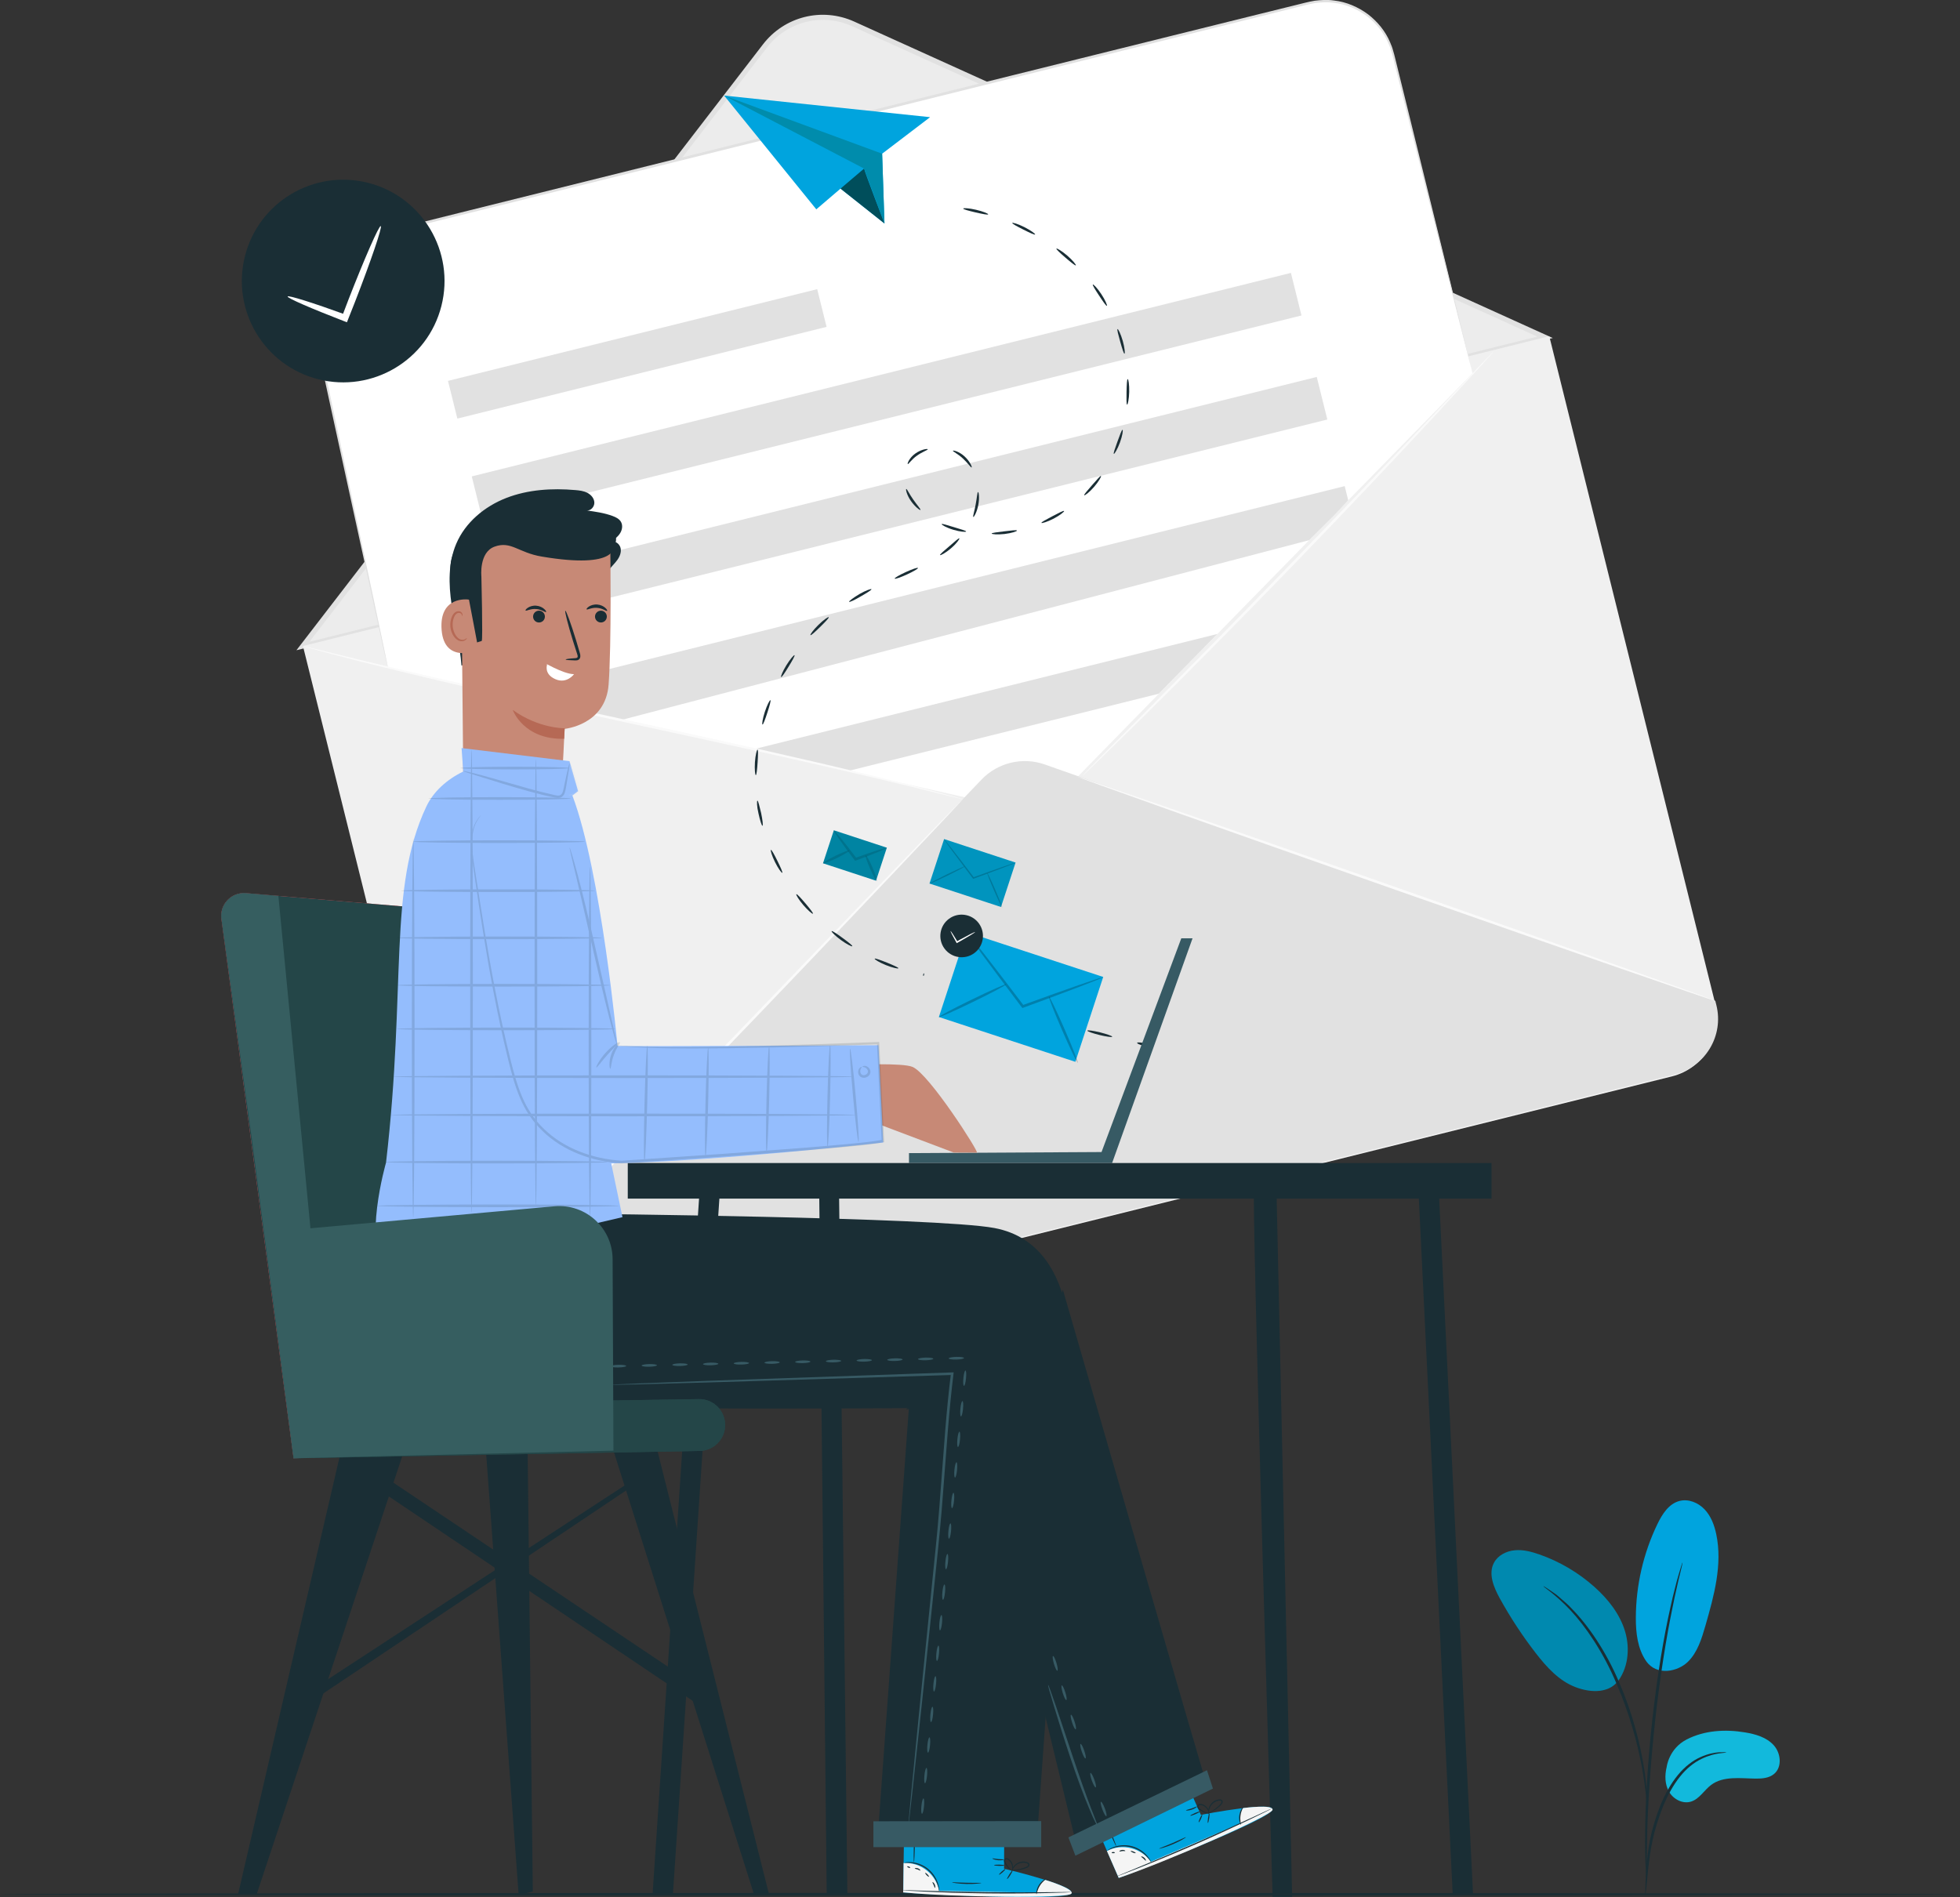 <?xml version="1.0" encoding="utf-8"?>
<!-- Generator: Adobe Illustrator 25.0.0, SVG Export Plug-In . SVG Version: 6.00 Build 0)  -->
<svg version="1.1" id="Layer_1" xmlns="http://www.w3.org/2000/svg" xmlns:xlink="http://www.w3.org/1999/xlink" x="0px" y="0px"
	 viewBox="0 0 351.9 340.65" style="enable-background:new 0 0 351.9 340.65;" xml:space="preserve">
<rect x="0" y="0" width="351.9" height="340.65" fill="#333333" stroke="none"/>
<style type="text/css">
	.st0{fill:#ECECEC;}
	.st1{fill:#E1E1E1;}
	.st2{fill:#F0F0F0;}
	.st3{fill:#FFFFFF;}
	.st4{fill:#FAFAFA;}
	.st5{fill:#1A2E35;}
	.st6{fill:#00A4DE;}
	.st7{fill:#004E5B;}
	.st8{fill:#008CAC;}
	.st9{fill:#0084A2;}
	.st10{opacity:0.13;}
	.st11{opacity:0.22;}
	.st12{fill:#0094BE;}
	.st13{opacity:0.19;}
	.st14{fill:#12B9DC;}
	.st15{fill:#0089AF;}
	.st16{fill:#375A64;}
	.st17{fill:#F5F5F5;}
	.st18{fill:#FF4F5B;}
	.st19{fill:#244648;}
	.st20{fill:#C78976;}
	.st21{fill:#B66955;}
	.st22{fill:#94BDFD;}
	.st23{opacity:0.15;}
	.st24{fill:#365E60;}
</style>
<g>
	<g>
		<g>
			<g>
				<g>
					<g>
						<g>
							<path class="st0" d="M137.31,8.29L54.39,116l223-55.43L153.18,4.29C147.61,1.77,141.03,3.42,137.31,8.29z"/>
							<path class="st1" d="M53.22,116.76L136.95,8.01c3.87-5.06,10.62-6.76,16.43-4.13l125.41,56.82L53.22,116.76z M147.73,3.57
								c-3.85,0-7.58,1.76-10.06,5l0,0L55.56,115.24l220.44-54.8l-123-55.73C151.29,3.94,149.5,3.57,147.73,3.57z"/>
						</g>
						<g>
							<path class="st2" d="M300.17,193.29L97.18,243.75c-5.74,1.43-11.55-2.07-12.97-7.81L54.39,116l223.77-55.63l29.82,119.94
								C309.4,186.05,305.91,191.86,300.17,193.29z"/>
						</g>
						<g>
							<path class="st3" d="M264.39,67.02l-77.52,79.21L69.66,119.85L56.25,57.7c-1.54-6.67,2.55-13.34,9.19-15L234.95,0.56
								c6.72-1.67,13.52,2.42,15.19,9.14L264.39,67.02z"/>
						</g>
					</g>
					<g>
						<path class="st1" d="M176.22,139.99L84.16,236.2l0,0c1.37,5.5,6.93,8.85,12.43,7.48l204.09-50.76
							c5.5-1.37,8.85-6.93,7.48-12.43l-0.19-0.77L187.6,137.28C183.6,135.87,179.15,136.93,176.22,139.99z"/>
					</g>
					<g>
						
							<rect x="80.32" y="60.04" transform="matrix(0.97 -0.241 0.241 0.97 -11.948 29.512)" class="st1" width="68.34" height="6.98"/>
					</g>
					<g>
						
							<rect x="83.47" y="67.13" transform="matrix(0.97 -0.241 0.241 0.97 -12.445 40.544)" class="st1" width="151.62" height="7.88"/>
					</g>
					<g>
						
							<rect x="88.12" y="85.82" transform="matrix(0.97 -0.241 0.241 0.97 -16.819 42.219)" class="st1" width="151.62" height="7.88"/>
					</g>
					<g>
						<polygon class="st1" points="239.65,92.39 235.04,97 111.52,129.29 95.38,125.52 94.77,123.77 241.43,87.29 242.06,89.83 
													"/>
					</g>
					<g>
						<polygon class="st1" points="208.05,124.57 152.4,138.41 135.39,134.52 218.56,113.84 						"/>
					</g>
				</g>
				<g>
					<g>
						<path class="st4" d="M172.86,143.5c0.01,0.01-0.07,0.09-0.21,0.26c-0.16,0.18-0.38,0.42-0.66,0.72
							c-0.61,0.65-1.47,1.57-2.56,2.75c-2.26,2.39-5.5,5.82-9.49,10.04c-8.03,8.46-19.13,20.15-31.48,32.96
							c-12.35,12.82-23.66,24.31-31.91,32.56c-4.13,4.12-7.48,7.44-9.82,9.72c-1.15,1.12-2.06,2-2.7,2.62
							c-0.3,0.28-0.53,0.5-0.71,0.67c-0.16,0.15-0.25,0.22-0.25,0.22c-0.01-0.01,0.07-0.09,0.22-0.25c0.17-0.18,0.39-0.41,0.68-0.71
							c0.62-0.63,1.51-1.53,2.63-2.68c2.31-2.34,5.63-5.69,9.71-9.82c8.2-8.3,19.46-19.83,31.81-32.65
							c12.32-12.82,23.48-24.43,31.58-32.86c4.04-4.18,7.31-7.57,9.6-9.93c1.13-1.15,2.01-2.05,2.63-2.68
							c0.29-0.29,0.52-0.52,0.69-0.69C172.77,143.57,172.85,143.5,172.86,143.5z"/>
					</g>
				</g>
				<g>
					<g>
						<path class="st4" d="M307.97,179.72c-0.04,0.12-25.71-8.79-57.33-19.9c-31.63-11.12-57.22-20.23-57.18-20.35
							c0.04-0.12,25.71,8.78,57.33,19.9C282.42,170.48,308.02,179.6,307.97,179.72z"/>
					</g>
				</g>
				<g>
					<g>
						<path class="st4" d="M268.08,63.2c0.01,0.01-0.05,0.08-0.17,0.22c-0.14,0.16-0.31,0.36-0.53,0.6
							c-0.5,0.55-1.19,1.32-2.07,2.29c-1.84,2-4.46,4.84-7.69,8.35c-6.52,7.03-15.6,16.66-25.77,27.17
							c-10.18,10.51-19.52,19.9-26.33,26.64c-3.41,3.34-6.17,6.04-8.11,7.94c-0.95,0.91-1.69,1.62-2.23,2.14
							c-0.24,0.23-0.44,0.41-0.59,0.55c-0.13,0.12-0.21,0.18-0.21,0.17c-0.01-0.01,0.05-0.08,0.18-0.21
							c0.14-0.15,0.33-0.34,0.55-0.58c0.52-0.53,1.24-1.26,2.16-2.2c1.91-1.93,4.64-4.67,8-8.05c6.75-6.8,16.06-16.22,26.23-26.73
							C241.68,91,250.79,81.4,257.38,74.44c3.27-3.46,5.93-6.27,7.8-8.25c0.91-0.95,1.62-1.7,2.13-2.23
							c0.23-0.24,0.42-0.42,0.56-0.57C268,63.26,268.07,63.2,268.08,63.2z"/>
					</g>
				</g>
				<g>
					<g>
						<path class="st4" d="M172.86,143.5c0,0.01-0.11-0.01-0.31-0.05c-0.23-0.05-0.52-0.12-0.9-0.21c-0.82-0.2-1.97-0.48-3.44-0.84
							c-2.98-0.75-7.31-1.8-12.67-3.06c-10.71-2.54-25.55-5.8-41.96-9.35c-16.42-3.56-31.26-6.87-41.95-9.49
							c-5.35-1.3-9.66-2.4-12.63-3.2c-1.46-0.4-2.61-0.71-3.42-0.93c-0.37-0.11-0.66-0.19-0.89-0.25c-0.2-0.06-0.3-0.09-0.3-0.1
							c0-0.01,0.11,0.01,0.31,0.05c0.23,0.05,0.52,0.12,0.9,0.21c0.82,0.2,1.97,0.48,3.44,0.84c2.98,0.75,7.31,1.8,12.67,3.06
							c10.71,2.54,25.56,5.8,41.97,9.36c16.41,3.55,31.25,6.87,41.94,9.49c5.35,1.3,9.66,2.4,12.64,3.2
							c1.46,0.4,2.61,0.71,3.42,0.93c0.37,0.11,0.66,0.19,0.89,0.25C172.76,143.46,172.86,143.49,172.86,143.5z"/>
					</g>
				</g>
			</g>
			<g>
				<g>
					<path class="st1" d="M264.39,67.02c0,0-0.09-0.28-0.23-0.84c-0.15-0.57-0.36-1.39-0.64-2.47c-0.55-2.18-1.36-5.38-2.41-9.5
						c-2.07-8.27-5.07-20.21-8.77-34.97c-0.46-1.85-0.93-3.74-1.42-5.67c-0.24-0.97-0.49-1.94-0.73-2.93
						c-0.12-0.49-0.24-0.99-0.4-1.47c-0.13-0.49-0.32-0.96-0.53-1.43c-0.8-1.89-2.17-3.55-3.85-4.85c-1.71-1.25-3.76-2.16-5.95-2.39
						c-1.09-0.16-2.21-0.09-3.32,0.04c-1.1,0.19-2.21,0.5-3.33,0.77c-2.24,0.56-4.52,1.13-6.84,1.71
						c-4.63,1.15-9.39,2.34-14.27,3.56c-19.53,4.86-41,10.21-63.54,15.81c-22.55,5.6-44.03,10.93-63.57,15.78
						c-4.88,1.21-9.65,2.39-14.28,3.54c-1.16,0.29-2.31,0.57-3.45,0.85c-1.14,0.3-2.27,0.52-3.31,1c-1.05,0.44-2.02,1.03-2.88,1.75
						c-0.88,0.69-1.63,1.53-2.27,2.42c-0.66,0.88-1.13,1.88-1.53,2.88c-0.36,1.02-0.61,2.07-0.71,3.13
						c-0.26,2.13,0.33,4.18,0.75,6.22c0.87,4.06,1.71,7.96,2.5,11.68c3.18,14.88,5.75,26.92,7.53,35.26
						c0.88,4.16,1.56,7.39,2.02,9.59c0.22,1.09,0.4,1.92,0.51,2.5c0.11,0.56,0.16,0.85,0.16,0.85s-0.08-0.28-0.21-0.84
						c-0.13-0.57-0.32-1.4-0.56-2.49c-0.49-2.2-1.2-5.42-2.11-9.57c-1.81-8.33-4.44-20.36-7.68-35.23
						c-0.81-3.72-1.65-7.62-2.53-11.68c-0.42-2.01-1.03-4.13-0.77-6.33c0.09-1.09,0.35-2.18,0.72-3.23
						c0.41-1.03,0.89-2.07,1.57-2.98c0.66-0.92,1.43-1.79,2.34-2.5c0.89-0.74,1.9-1.35,2.98-1.81c1.07-0.5,2.24-0.74,3.37-1.03
						c1.14-0.28,2.29-0.57,3.44-0.86c4.63-1.15,9.39-2.34,14.27-3.56c19.53-4.86,41.01-10.21,63.56-15.82
						c22.54-5.6,44.02-10.93,63.55-15.78c4.88-1.21,9.65-2.39,14.27-3.54c2.31-0.57,4.59-1.14,6.84-1.69
						c1.12-0.27,2.22-0.58,3.37-0.77c1.14-0.14,2.3-0.21,3.43-0.04c2.26,0.24,4.38,1.18,6.14,2.48c1.73,1.34,3.13,3.06,3.95,5.01
						c0.21,0.48,0.41,0.97,0.54,1.48c0.16,0.5,0.28,1,0.4,1.49c0.24,0.99,0.49,1.97,0.72,2.93c0.48,1.93,0.95,3.82,1.4,5.67
						c3.64,14.77,6.59,26.73,8.62,35.01c1.01,4.13,1.79,7.34,2.32,9.52c0.26,1.08,0.46,1.91,0.59,2.48
						C264.33,66.73,264.39,67.02,264.39,67.02z"/>
				</g>
			</g>
		</g>
	</g>
	<g>
		<g>
			<line class="st5" x1="0" y1="340.15" x2="351.9" y2="340.15"/>
		</g>
		<g>
			<g>
				<path class="st5" d="M351.9,340.15c0,0.13-78.78,0.24-175.94,0.24C78.76,340.39,0,340.29,0,340.15
					c0-0.13,78.76-0.24,175.96-0.24C273.12,339.92,351.9,340.02,351.9,340.15z"/>
			</g>
		</g>
	</g>
	<g>
		<g>
			<polygon class="st6" points="166.99,21.04 158.38,27.6 158.8,40.13 150.91,33.87 146.56,37.59 130.01,17.16 			"/>
		</g>
		<g>
			<g>
				<path class="st7" d="M155.14,30.27c0.01,0.38,3.66,9.86,3.66,9.86l-7.89-6.26L155.14,30.27z"/>
			</g>
		</g>
		<g>
			<polygon class="st8" points="130.01,17.16 155.14,30.27 158.8,40.13 158.38,27.6 			"/>
		</g>
		<g>
			<g>
				<g>
					<g>
						<path class="st5" d="M199.69,186.16c-0.03,0.13-1.06-0.01-2.29-0.31c-1.23-0.3-2.21-0.65-2.18-0.78
							c0.03-0.13,1.06,0.01,2.29,0.31C198.75,185.69,199.72,186.04,199.69,186.16z"/>
					</g>
				</g>
				<g>
					<g>
						<path class="st5" d="M206.82,187.91c-0.03,0.13-0.65,0.09-1.39-0.09c-0.74-0.18-1.31-0.43-1.27-0.56
							c0.03-0.13,0.65-0.09,1.39,0.09C206.28,187.53,206.85,187.78,206.82,187.91z"/>
					</g>
				</g>
			</g>
			<g>
				<g>
					<g>
						<path class="st5" d="M177.42,38.49c-0.04,0.13-1.05-0.07-2.28-0.35c-1.23-0.29-2.22-0.55-2.2-0.69
							c0.02-0.13,1.06-0.07,2.31,0.22C176.49,37.96,177.46,38.36,177.42,38.49z"/>
					</g>
				</g>
				<g>
					<g>
						<path class="st5" d="M185.85,42.1c-0.07,0.12-1-0.31-2.13-0.88c-1.13-0.57-2.03-1.06-1.98-1.18c0.05-0.12,1.05,0.18,2.19,0.75
							C185.07,41.37,185.91,41.99,185.85,42.1z"/>
					</g>
				</g>
				<g>
					<g>
						<path class="st5" d="M193.15,47.65c-0.1,0.09-0.89-0.56-1.85-1.38c-0.95-0.82-1.71-1.52-1.63-1.63
							c0.08-0.1,0.98,0.43,1.95,1.26C192.59,46.74,193.25,47.56,193.15,47.65z"/>
					</g>
				</g>
				<g>
					<g>
						<path class="st5" d="M198.73,54.92c-0.12,0.06-0.7-0.78-1.39-1.83c-0.69-1.05-1.24-1.92-1.13-2c0.1-0.08,0.83,0.67,1.53,1.74
							C198.44,53.89,198.84,54.86,198.73,54.92z"/>
					</g>
				</g>
				<g>
					<g>
						<path class="st5" d="M201.89,63.51c-0.13,0.03-0.43-0.96-0.77-2.17c-0.34-1.21-0.6-2.2-0.48-2.25
							c0.12-0.05,0.59,0.89,0.94,2.12C201.93,62.45,202.02,63.49,201.89,63.51z"/>
					</g>
				</g>
				<g>
					<g>
						<path class="st5" d="M202.36,72.66c-0.13-0.02-0.12-1.04-0.1-2.3c0.03-1.26,0.07-2.28,0.21-2.29c0.13-0.01,0.3,1.02,0.27,2.3
							C202.71,71.65,202.49,72.68,202.36,72.66z"/>
					</g>
				</g>
				<g>
					<g>
						<path class="st5" d="M199.98,81.5c-0.12-0.06,0.22-1.02,0.65-2.21c0.43-1.18,0.78-2.15,0.91-2.11
							c0.13,0.03-0.02,1.07-0.46,2.27C200.64,80.66,200.09,81.55,199.98,81.5z"/>
					</g>
				</g>
				<g>
					<g>
						<path class="st5" d="M194.66,88.93c-0.09-0.1,0.59-0.87,1.41-1.81c0.83-0.94,1.49-1.72,1.6-1.65c0.11,0.07-0.4,0.99-1.24,1.96
							C195.59,88.4,194.75,89.03,194.66,88.93z"/>
					</g>
				</g>
				<g>
					<g>
						<path class="st5" d="M186.98,93.89c-0.05-0.13,0.86-0.6,1.97-1.19c1.11-0.58,2.02-1.06,2.1-0.94
							c0.07,0.11-0.74,0.77-1.88,1.37C188.03,93.72,187.02,94.01,186.98,93.89z"/>
					</g>
				</g>
				<g>
					<g>
						<path class="st5" d="M178.04,95.81c0-0.13,1.02-0.25,2.26-0.4c1.25-0.15,2.26-0.28,2.29-0.14c0.03,0.13-0.96,0.47-2.24,0.62
							C179.08,96.03,178.04,95.93,178.04,95.81z"/>
					</g>
				</g>
				<g>
					<g>
						<path class="st5" d="M169.07,94.11c0.06-0.12,1.03,0.2,2.23,0.56c1.2,0.37,2.19,0.64,2.16,0.77c-0.02,0.13-1.07,0.06-2.3-0.31
							C169.92,94.76,169.01,94.23,169.07,94.11z"/>
					</g>
				</g>
				<g>
					<g>
						<path class="st5" d="M162.71,87.8c0.13-0.04,0.53,0.89,1.25,1.9c0.71,1.02,1.4,1.77,1.3,1.87c-0.08,0.09-0.95-0.53-1.7-1.6
							C162.8,88.9,162.58,87.83,162.71,87.8z"/>
					</g>
				</g>
				<g>
					<g>
						<path class="st5" d="M166.57,80.67c0.04,0.14-0.95,0.44-1.94,1.15c-1,0.7-1.52,1.58-1.65,1.51c-0.12-0.04,0.26-1.12,1.37-1.9
							C165.45,80.65,166.56,80.55,166.57,80.67z"/>
					</g>
				</g>
				<g>
					<g>
						<path class="st5" d="M174.45,83.94c-0.12,0.07-0.68-0.79-1.58-1.62c-0.89-0.83-1.83-1.25-1.78-1.38
							c0.03-0.12,1.12,0.12,2.1,1.03C174.17,82.87,174.56,83.89,174.45,83.94z"/>
					</g>
				</g>
				<g>
					<g>
						<path class="st5" d="M174.75,92.83c-0.13-0.06,0.2-1.02,0.42-2.24c0.24-1.22,0.29-2.24,0.43-2.24
							c0.13-0.01,0.29,1.05,0.04,2.33C175.4,91.96,174.86,92.89,174.75,92.83z"/>
					</g>
				</g>
				<g>
					<g>
						<path class="st5" d="M168.78,99.67c-0.08-0.11,0.71-0.77,1.66-1.58c0.95-0.81,1.7-1.51,1.8-1.42c0.1,0.08-0.51,0.95-1.49,1.78
							C169.78,99.29,168.85,99.78,168.78,99.67z"/>
					</g>
				</g>
				<g>
					<g>
						<path class="st5" d="M160.63,103.9c-0.05-0.12,0.84-0.65,1.99-1.17c1.15-0.53,2.13-0.86,2.19-0.74
							c0.06,0.12-0.83,0.64-1.99,1.17C161.67,103.69,160.69,104.02,160.63,103.9z"/>
					</g>
				</g>
				<g>
					<g>
						<path class="st5" d="M152.45,108.06c-0.07-0.11,0.76-0.73,1.86-1.39c1.11-0.64,2.1-0.98,2.15-0.87
							c0.06,0.13-0.82,0.66-1.91,1.29C153.46,107.74,152.52,108.17,152.45,108.06z"/>
					</g>
				</g>
				<g>
					<g>
						<path class="st5" d="M145.51,114.05c-0.1-0.09,0.51-0.94,1.42-1.83c0.91-0.9,1.77-1.49,1.86-1.39
							c0.09,0.1-0.62,0.84-1.52,1.73C146.36,113.45,145.61,114.14,145.51,114.05z"/>
					</g>
				</g>
				<g>
					<g>
						<path class="st5" d="M140.25,121.57c-0.12-0.06,0.27-1.03,0.94-2.12c0.67-1.09,1.36-1.87,1.46-1.8
							c0.11,0.08-0.4,0.97-1.06,2.05C140.94,120.77,140.37,121.63,140.25,121.57z"/>
					</g>
				</g>
				<g>
					<g>
						<path class="st5" d="M136.9,130.1c-0.13-0.03,0.02-1.06,0.42-2.28c0.4-1.22,0.88-2.14,1-2.09c0.12,0.05-0.16,1.04-0.55,2.24
							C137.38,129.17,137.03,130.14,136.9,130.1z"/>
					</g>
				</g>
				<g>
					<g>
						<path class="st5" d="M135.7,139.19c-0.13,0-0.24-1.04-0.16-2.31c0.09-1.28,0.34-2.29,0.47-2.27c0.13,0.02,0.09,1.04,0.01,2.3
							C135.94,138.17,135.83,139.19,135.7,139.19z"/>
					</g>
				</g>
				<g>
					<g>
						<path class="st5" d="M136.9,148.28c-0.13,0.04-0.45-0.95-0.72-2.2c-0.3-1.25-0.32-2.29-0.19-2.31
							c0.13-0.02,0.36,0.99,0.66,2.21C136.91,147.22,137.03,148.24,136.9,148.28z"/>
					</g>
				</g>
				<g>
					<g>
						<path class="st5" d="M140.45,156.73c-0.11,0.07-0.73-0.77-1.3-1.92c-0.57-1.15-0.86-2.15-0.74-2.2
							c0.12-0.05,0.61,0.85,1.17,1.98C140.14,155.73,140.56,156.67,140.45,156.73z"/>
					</g>
				</g>
				<g>
					<g>
						<path class="st5" d="M145.95,164.07c-0.09,0.09-0.89-0.58-1.72-1.55c-0.83-0.97-1.36-1.87-1.25-1.95
							c0.11-0.08,0.8,0.68,1.62,1.64C145.41,163.17,146.05,163.98,145.95,164.07z"/>
					</g>
				</g>
				<g>
					<g>
						<path class="st5" d="M153.02,169.91c-0.07,0.11-1-0.35-2.04-1.11c-1.03-0.75-1.76-1.5-1.67-1.6c0.09-0.1,0.94,0.47,1.96,1.22
							C152.29,169.16,153.1,169.8,153.02,169.91z"/>
					</g>
				</g>
				<g>
					<g>
						<path class="st5" d="M161.3,173.87c-0.04,0.12-1.06-0.09-2.25-0.57c-1.19-0.48-2.07-1.03-2.01-1.15
							c0.06-0.12,1.02,0.24,2.19,0.7C160.4,173.33,161.34,173.74,161.3,173.87z"/>
					</g>
				</g>
				<g>
					<g>
						<path class="st5" d="M165.91,175.03c-0.02,0.13-0.08,0.23-0.12,0.22c-0.04-0.01-0.06-0.12-0.04-0.25
							c0.02-0.13,0.08-0.23,0.12-0.22C165.92,174.79,165.93,174.9,165.91,175.03z"/>
					</g>
				</g>
			</g>
		</g>
		<g>
			<g>
				<g>
					
						<rect x="148.48" y="150.52" transform="matrix(0.95 0.312 -0.312 0.95 55.614 -40.228)" class="st9" width="10.02" height="6.24"/>
				</g>
			</g>
			<g class="st10">
				<g>
					<g>
						<path d="M159.22,152.24c0.04,0.12-2.4,1.13-5.52,2.27l-0.17,0.06l-0.11-0.14c-0.05-0.07-0.1-0.14-0.16-0.21
							c-2.08-2.74-3.68-5.03-3.57-5.11c0.11-0.08,1.87,2.08,3.95,4.82c0.05,0.07,0.11,0.14,0.16,0.21l-0.27-0.08
							C156.66,152.93,159.18,152.12,159.22,152.24z"/>
					</g>
				</g>
			</g>
			<g class="st10">
				<g>
					<g>
						<path d="M152.45,152.74c0.06,0.12-0.95,0.73-2.24,1.36c-1.3,0.63-2.4,1.05-2.45,0.93c-0.06-0.12,0.95-0.73,2.24-1.36
							C151.3,153.04,152.39,152.62,152.45,152.74z"/>
					</g>
				</g>
			</g>
			<g class="st10">
				<g>
					<g>
						<path d="M157.45,158.22c-0.12,0.05-0.66-0.94-1.22-2.21c-0.58-1.3-0.96-2.41-0.78-2.4c0.13,0.01,0.67,0.93,1.22,2.21
							C157.22,157.09,157.57,158.17,157.45,158.22z"/>
					</g>
				</g>
			</g>
		</g>
		<g>
			<g>
				
					<rect x="170.42" y="171.03" transform="matrix(0.95 0.312 -0.312 0.95 65.035 -48.266)" class="st6" width="25.79" height="16.04"/>
			</g>
			<g class="st11">
				<g>
					<g>
						<path d="M198.06,175.46c0.01,0.03-0.38,0.2-1.09,0.5c-0.8,0.31-1.83,0.71-3.05,1.19c-2.59,0.99-6.18,2.33-10.19,3.8
							l-0.17,0.06l-0.11-0.14c-0.13-0.17-0.27-0.35-0.41-0.54c-2.67-3.53-5.07-6.74-6.79-9.07c-0.81-1.12-1.48-2.05-2.01-2.78
							c-0.47-0.66-0.71-1.04-0.69-1.06c0.03-0.02,0.32,0.32,0.83,0.95c0.56,0.71,1.28,1.61,2.13,2.69c1.79,2.28,4.23,5.46,6.9,8.99
							c0.14,0.18,0.28,0.37,0.41,0.54l-0.27-0.08c4.01-1.46,7.63-2.75,10.24-3.66c1.24-0.42,2.28-0.77,3.1-1.05
							C197.64,175.54,198.05,175.43,198.06,175.46z"/>
					</g>
				</g>
			</g>
			<g class="st11">
				<g>
					<g>
						<path d="M180.64,176.75c0.06,0.12-2.6,1.54-5.94,3.16c-3.34,1.63-6.09,2.85-6.15,2.73c-0.06-0.12,2.6-1.54,5.94-3.16
							C177.83,177.86,180.59,176.63,180.64,176.75z"/>
					</g>
				</g>
			</g>
			<g class="st11">
				<g>
					<g>
						<path d="M193.5,190.84c-0.12,0.05-1.37-2.56-2.8-5.83c-1.42-3.27-2.48-5.96-2.36-6.02c0.12-0.05,1.37,2.56,2.8,5.83
							C192.57,188.1,193.63,190.79,193.5,190.84z"/>
					</g>
				</g>
			</g>
		</g>
		<g>
			<g>
				<g>
					<path class="st5" d="M174.92,171.15c-1.7,1.25-4.1,0.88-5.35-0.82c-1.25-1.7-0.88-4.1,0.82-5.35c1.7-1.25,4.1-0.88,5.35,0.82
						C176.99,167.51,176.62,169.9,174.92,171.15z"/>
				</g>
			</g>
			<g>
				<g>
					<g>
						<path class="st3" d="M175.06,167.37c0.04,0.06-1.12,0.77-2.57,1.59c-0.21,0.12-0.42,0.23-0.61,0.34l-0.11,0.06l-0.06-0.11
							c-0.65-1.16-1.1-2.04-1.05-2.07c0.05-0.03,0.59,0.8,1.27,1.94l-0.17-0.05c0.2-0.11,0.4-0.23,0.61-0.35
							C173.82,167.92,175.03,167.31,175.06,167.37z"/>
					</g>
				</g>
			</g>
		</g>
		<g>
			<g>
				<g>
					
						<rect x="167.85" y="152.59" transform="matrix(0.95 0.312 -0.312 0.95 57.654 -46.659)" class="st12" width="13.51" height="8.4"/>
				</g>
			</g>
			<g class="st13">
				<g>
					<g>
						<path d="M182.33,154.91c0.01,0.02-0.2,0.11-0.57,0.26c-0.42,0.16-0.96,0.37-1.6,0.62c-1.35,0.52-3.24,1.22-5.34,1.99
							l-0.09,0.03l-0.06-0.07c-0.07-0.09-0.14-0.19-0.21-0.28c-1.4-1.85-2.66-3.53-3.56-4.75c-0.42-0.58-0.78-1.07-1.05-1.46
							c-0.24-0.35-0.37-0.54-0.36-0.56c0.01-0.01,0.17,0.17,0.44,0.5c0.29,0.37,0.67,0.84,1.12,1.41c0.94,1.2,2.21,2.86,3.61,4.71
							c0.07,0.1,0.15,0.19,0.21,0.28l-0.14-0.04c2.1-0.77,4-1.44,5.37-1.92c0.65-0.22,1.2-0.41,1.62-0.55
							C182.11,154.95,182.32,154.89,182.33,154.91z"/>
					</g>
				</g>
			</g>
			<g class="st13">
				<g>
					<g>
						<path d="M173.2,155.59c0.03,0.06-1.36,0.8-3.11,1.66c-1.75,0.85-3.19,1.49-3.22,1.43c-0.03-0.06,1.36-0.8,3.11-1.66
							C171.73,156.17,173.17,155.52,173.2,155.59z"/>
					</g>
				</g>
			</g>
			<g class="st13">
				<g>
					<g>
						<path d="M179.94,162.97c-0.06,0.03-0.72-1.34-1.46-3.05c-0.75-1.71-1.3-3.12-1.23-3.15c0.06-0.03,0.72,1.34,1.46,3.05
							C179.45,161.53,180,162.94,179.94,162.97z"/>
					</g>
				</g>
			</g>
		</g>
		<g>
			<g>
				<path class="st5" d="M79.25,54.94c-2.47,9.74-12.37,15.63-22.11,13.16c-9.74-2.47-15.63-12.37-13.16-22.11
					c2.47-9.74,12.37-15.63,22.11-13.16C75.83,35.3,81.72,45.2,79.25,54.94z"/>
			</g>
			<g>
				<g>
					<path class="st3" d="M68.36,40.6c0.32,0.12-1.75,6.21-4.62,13.6c-0.42,1.07-0.83,2.1-1.23,3.11l-0.22,0.56l-0.55-0.21
						c-5.9-2.28-10.21-4.15-10.1-4.42c0.1-0.27,4.58,1.14,10.52,3.3l-0.77,0.34c0.39-1.01,0.78-2.05,1.19-3.12
						C65.46,46.37,68.04,40.48,68.36,40.6z"/>
				</g>
			</g>
		</g>
	</g>
	<g>
		<g>
			<g>
				<path class="st14" d="M302.83,312.35c3.18-1.64,6.93-1.86,10.46-1.27c1.9,0.31,3.88,0.88,5.17,2.31
					c1.29,1.43,1.54,3.93,0.05,5.16c-0.88,0.73-2.11,0.84-3.26,0.83c-2.77-0.03-5.83-0.52-8.04,1.14c-1.26,0.95-2.1,2.53-3.61,2.99
					c-1.47,0.46-3.14-0.41-3.92-1.74c-0.78-1.33-0.81-2.99-0.44-4.49C299.24,317.27,299.62,314,302.83,312.35z"/>
			</g>
		</g>
		<g>
			<path class="st6" d="M295.54,298.27c1.95,2.78,5.73,1.86,7.48,0.16c1.75-1.7,2.49-4.15,3.17-6.5c1.54-5.36,3.1-10.98,1.95-16.43
				c-0.34-1.63-0.95-3.26-2.1-4.47c-1.15-1.21-2.91-1.93-4.52-1.5c-1.91,0.5-3.09,2.37-3.95,4.15c-2.52,5.22-3.85,11.01-3.87,16.81
				C293.69,293.2,294.01,296.04,295.54,298.27"/>
		</g>
		<g>
			<g>
				<path class="st15" d="M290.2,302.26c2.11-2.51,2.51-6.16,1.57-9.31c-0.94-3.14-3.06-5.81-5.51-8c-2.87-2.56-6.24-4.55-9.87-5.82
					c-1.43-0.5-2.93-0.9-4.44-0.75c-1.51,0.14-3.02,0.91-3.73,2.25c-1.04,1.98-0.04,4.38,1.03,6.34c1.9,3.45,4.07,6.76,6.48,9.87
					c1.94,2.51,4.17,4.98,7.13,6.11c2.96,1.13,6.04,1,7.61-1.05"/>
			</g>
		</g>
		<g>
			<g>
				<path class="st5" d="M295.41,340.2c0.04,0,0.1-0.45,0.18-1.26c0.09-0.92,0.2-2.07,0.34-3.45c0.16-1.45,0.37-3.18,0.78-5.06
					c0.4-1.87,1.03-3.91,1.84-5.97c0.84-2.05,1.86-3.91,3.05-5.4c1.18-1.5,2.56-2.58,3.85-3.2c1.29-0.64,2.44-0.9,3.24-1.01
					c0.81-0.08,1.26-0.15,1.26-0.18c0-0.04-0.45-0.04-1.28-0.02c-0.82,0.05-2.02,0.26-3.38,0.88c-1.36,0.6-2.82,1.7-4.06,3.23
					c-1.25,1.52-2.31,3.42-3.16,5.51c-0.82,2.1-1.44,4.15-1.82,6.06c-0.38,1.91-0.56,3.66-0.67,5.12c-0.11,1.46-0.15,2.65-0.17,3.47
					C295.36,339.74,295.37,340.2,295.41,340.2z"/>
			</g>
		</g>
		<g>
			<g>
				<path class="st5" d="M295.64,337.55c0.02,0,0.03-0.2,0.03-0.59c0-0.44,0-0.99,0-1.68c0-1.45,0-3.56,0.07-6.16
					c0.13-5.2,0.58-12.37,1.44-20.26c0.87-7.89,2.02-14.98,3.08-20.07c0.25-1.28,0.5-2.42,0.73-3.43c0.22-1.01,0.42-1.88,0.6-2.58
					c0.16-0.66,0.29-1.2,0.39-1.63c0.08-0.37,0.12-0.57,0.1-0.58c-0.02-0.01-0.09,0.18-0.2,0.55c-0.13,0.42-0.29,0.95-0.49,1.61
					c-0.22,0.7-0.44,1.56-0.69,2.56c-0.26,1-0.54,2.15-0.81,3.42c-1.15,5.08-2.36,12.19-3.23,20.09c-0.87,7.9-1.26,15.1-1.29,20.31
					c-0.03,2.61,0.02,4.71,0.09,6.17c0.04,0.68,0.08,1.23,0.1,1.67C295.6,337.35,295.63,337.55,295.64,337.55z"/>
			</g>
		</g>
		<g>
			<g>
				<path class="st5" d="M295.68,323.67c0.04,0,0.03-0.62-0.01-1.75c-0.06-1.12-0.22-2.75-0.54-4.74c-0.34-1.99-0.81-4.35-1.54-6.91
					c-0.7-2.57-1.66-5.35-2.89-8.18c-2.4-5.69-5.65-10.33-8.49-13.21c-0.66-0.76-1.4-1.32-2-1.86c-0.31-0.26-0.58-0.52-0.85-0.72
					c-0.28-0.19-0.54-0.37-0.77-0.53c-0.93-0.64-1.45-0.97-1.47-0.94c-0.08,0.11,2.09,1.39,4.83,4.31c2.73,2.91,5.9,7.53,8.27,13.16
					c1.21,2.8,2.18,5.55,2.91,8.1c0.76,2.54,1.26,4.87,1.64,6.84c0.36,1.97,0.57,3.58,0.7,4.7
					C295.57,323.05,295.64,323.67,295.68,323.67z"/>
			</g>
		</g>
	</g>
	<g>
		<polygon class="st16" points="163.2,208.84 199.67,208.84 214.11,168.49 212.09,168.49 197.77,206.87 163.2,207.06 		"/>
	</g>
	<g>
		<g>
			<polygon class="st5" points="147.08,213.93 148.43,340.31 152.14,340.31 150.63,213 			"/>
		</g>
		<g>
			<path class="st5" d="M225.15,212.7c-0.5,2.41,3.34,127.9,3.34,127.9h3.5l-2.83-127.9H225.15z"/>
		</g>
		<g>
			<polygon class="st5" points="267.79,208.84 112.71,208.84 112.71,215.23 125.51,215.23 117.18,339.9 120.82,340.1 129.16,215.23 
				254.74,215.23 260.82,340.15 264.47,340.15 258.39,215.23 267.79,215.23 			"/>
		</g>
	</g>
	<g>
		<g>
			<g>
				<g>
					<g>
						<path class="st6" d="M180.27,335.56l0.04-9.58l-17.95-0.18l-0.2,14.02l1.11,0.08c4.95,0.33,25.19,1.31,28.51,0.34
							C195.48,339.15,180.27,335.56,180.27,335.56z"/>
					</g>
				</g>
				<g>
					<g>
						<path class="st17" d="M168.66,339.74c-0.24-1.5-1.06-2.9-2.25-3.85c-1.19-0.95-2.66-1.45-4.18-1.35l-0.05,5.02L168.66,339.74z
							"/>
					</g>
				</g>
			</g>
			<g>
				<g>
					<path class="st17" d="M187.7,337.58c0,0,5.33,1.6,4.65,2.47c-0.68,0.87-21.17,0.65-30.2-0.24l0.03-0.4l23.9,0.46
						C186.09,339.88,186.65,337.61,187.7,337.58z"/>
				</g>
			</g>
			<g>
				<g>
					<g>
						<path class="st5" d="M161.91,339.4c0,0.01,0.11,0.02,0.31,0.04c0.27,0.02,0.56,0.04,0.89,0.06c0.89,0.05,1.98,0.11,3.26,0.18
							c2.75,0.13,6.56,0.26,10.77,0.31c4.21,0.05,8.02,0.01,10.77-0.06c1.29-0.04,2.38-0.07,3.26-0.1c0.33-0.02,0.62-0.03,0.89-0.04
							c0.2-0.01,0.31-0.02,0.31-0.03c0-0.01-0.11-0.01-0.31-0.01c-0.27,0-0.56,0-0.89,0c-0.89,0.01-1.98,0.02-3.26,0.03
							c-2.76,0.03-6.56,0.04-10.77-0.01c-4.2-0.05-8.01-0.15-10.77-0.24c-1.29-0.04-2.38-0.08-3.26-0.11
							c-0.33-0.01-0.62-0.02-0.89-0.02C162.01,339.39,161.91,339.39,161.91,339.4z"/>
					</g>
				</g>
			</g>
			<g>
				<g>
					<g>
						<path class="st5" d="M186.08,340.15c0.07,0.01,0.13-0.77,0.63-1.55c0.49-0.79,1.16-1.18,1.13-1.24
							c-0.01-0.05-0.79,0.28-1.31,1.12C185.99,339.33,186.03,340.17,186.08,340.15z"/>
					</g>
				</g>
			</g>
			<g>
				<g>
					<g>
						<path class="st5" d="M180.81,337.41c0.05,0.03,0.31-0.27,0.57-0.68c0.27-0.41,0.44-0.77,0.39-0.8
							c-0.05-0.03-0.31,0.27-0.57,0.68C180.94,337.02,180.76,337.38,180.81,337.41z"/>
					</g>
				</g>
			</g>
			<g>
				<g>
					<g>
						<path class="st5" d="M179.37,336.63c0.04,0.05,0.32-0.14,0.64-0.42c0.31-0.27,0.53-0.53,0.49-0.58
							c-0.04-0.05-0.32,0.14-0.64,0.42C179.55,336.32,179.33,336.58,179.37,336.63z"/>
					</g>
				</g>
			</g>
			<g>
				<g>
					<g>
						<path class="st5" d="M178.47,334.92c0,0.06,0.42,0.12,0.94,0.13c0.52,0.01,0.94-0.03,0.94-0.09c0-0.06-0.42-0.12-0.94-0.13
							C178.89,334.82,178.47,334.86,178.47,334.92z"/>
					</g>
				</g>
			</g>
			<g>
				<g>
					<g>
						<path class="st5" d="M178.16,333.72c-0.02,0.05,0.43,0.26,1.04,0.32c0.61,0.05,1.09-0.08,1.08-0.13
							c-0.01-0.06-0.48-0.03-1.06-0.08C178.65,333.78,178.18,333.66,178.16,333.72z"/>
					</g>
				</g>
			</g>
			<g>
				<g>
					<g>
						<path class="st5" d="M181.44,335.85c0,0.02,0.44,0.08,1.15,0.01c0.36-0.04,0.78-0.12,1.23-0.26c0.23-0.08,0.46-0.14,0.71-0.28
							c0.11-0.08,0.24-0.18,0.29-0.36c0.05-0.17-0.04-0.37-0.17-0.46c-1.1-0.58-2.21,0.03-2.62,0.59c-0.23,0.29-0.33,0.57-0.38,0.77
							c-0.05,0.2-0.05,0.31-0.03,0.31c0.04,0.02,0.08-0.45,0.54-0.98c0.22-0.26,0.56-0.51,0.99-0.63c0.41-0.12,0.99-0.14,1.37,0.11
							c0.18,0.14,0.11,0.35-0.1,0.47c-0.19,0.12-0.44,0.19-0.65,0.27c-0.44,0.15-0.85,0.24-1.19,0.3
							C181.88,335.82,181.44,335.82,181.44,335.85z"/>
					</g>
				</g>
			</g>
			<g>
				<g>
					<g>
						<path class="st5" d="M181.74,335.91c0.02,0.01,0.19-0.28,0.14-0.8c-0.03-0.25-0.12-0.56-0.31-0.85
							c-0.2-0.26-0.46-0.61-0.95-0.6c-0.27,0.03-0.4,0.33-0.36,0.53c0.02,0.2,0.11,0.38,0.19,0.52c0.17,0.29,0.36,0.53,0.54,0.7
							c0.36,0.36,0.64,0.5,0.65,0.47c0.02-0.03-0.23-0.21-0.54-0.58c-0.16-0.18-0.33-0.42-0.48-0.7c-0.16-0.25-0.26-0.68,0.03-0.73
							c0.29-0.02,0.58,0.27,0.75,0.5c0.18,0.25,0.28,0.52,0.32,0.75C181.81,335.6,181.7,335.9,181.74,335.91z"/>
					</g>
				</g>
			</g>
			<g>
				<g>
					<g>
						<path class="st5" d="M162.32,334.49c0,0.04,0.51-0.04,1.32,0.06c0.8,0.1,1.92,0.44,2.88,1.22c0.96,0.79,1.52,1.81,1.78,2.57
							c0.27,0.77,0.29,1.29,0.33,1.29c0.01,0,0.02-0.13,0-0.36c-0.02-0.23-0.07-0.57-0.19-0.97c-0.23-0.8-0.79-1.88-1.79-2.7
							c-1-0.82-2.17-1.15-3-1.21c-0.42-0.03-0.76-0.02-0.99,0.01C162.45,334.45,162.32,334.48,162.32,334.49z"/>
					</g>
				</g>
			</g>
			<g>
				<g>
					<g>
						<path class="st5" d="M164.27,327.04c-0.06,0-0.15,1.65-0.2,3.68c-0.05,2.04-0.04,3.69,0.02,3.69c0.06,0,0.15-1.65,0.2-3.69
							C164.34,328.7,164.33,327.05,164.27,327.04z"/>
					</g>
				</g>
			</g>
			<g>
				<g>
					<g>
						<path class="st5" d="M170.94,338.01c-0.01,0.06,1.16,0.26,2.62,0.29c1.46,0.03,2.63-0.13,2.63-0.18
							c-0.01-0.06-1.18,0-2.62-0.04C172.12,338.06,170.95,337.95,170.94,338.01z"/>
					</g>
				</g>
			</g>
			<g>
				<g>
					<g>
						<path class="st5" d="M167.42,337.97c-0.04,0.04,0.09,0.25,0.21,0.52c0.12,0.27,0.18,0.51,0.24,0.51c0.06,0,0.1-0.28-0.04-0.59
							C167.7,338.09,167.46,337.93,167.42,337.97z"/>
					</g>
				</g>
			</g>
			<g>
				<g>
					<g>
						<path class="st5" d="M166.12,336.31c-0.04,0.04,0.07,0.23,0.25,0.42c0.18,0.19,0.37,0.31,0.41,0.27
							c0.04-0.04-0.07-0.23-0.25-0.42C166.34,336.39,166.16,336.27,166.12,336.31z"/>
					</g>
				</g>
			</g>
			<g>
				<g>
					<g>
						<path class="st5" d="M164.23,335.53c0.01,0.06,0.25,0.06,0.51,0.16c0.26,0.09,0.45,0.24,0.5,0.2c0.05-0.03-0.1-0.29-0.43-0.4
							C164.49,335.37,164.21,335.48,164.23,335.53z"/>
					</g>
				</g>
			</g>
			<g>
				<g>
					<g>
						<path class="st5" d="M162.88,335.16c-0.02,0.06,0.08,0.15,0.23,0.21c0.15,0.06,0.29,0.06,0.31,0.01
							c0.02-0.06-0.08-0.15-0.23-0.21C163.04,335.11,162.9,335.11,162.88,335.16z"/>
					</g>
				</g>
			</g>
		</g>
	</g>
	<g>
		<g>
			<g>
				<g>
					<g>
						<path class="st6" d="M215.61,325.89l-3.91-8.75l-16.43,7.22l5.58,12.86l1.05-0.38c4.65-1.74,23.5-9.17,26.13-11.42
							C230.95,322.9,215.61,325.89,215.61,325.89z"/>
					</g>
				</g>
				<g>
					<g>
						<path class="st17" d="M206.75,334.47c-0.84-1.27-2.16-2.21-3.64-2.58c-1.47-0.37-3.03-0.23-4.37,0.49l2.01,4.59L206.75,334.47
							z"/>
					</g>
				</g>
			</g>
			<g>
				<g>
					<path class="st17" d="M223.21,324.67c0,0,5.51-0.74,5.26,0.34c-0.26,1.07-19.03,9.3-27.62,12.21l-0.13-0.38l21.97-9.41
						C222.68,327.42,222.27,325.13,223.21,324.67z"/>
				</g>
			</g>
			<g>
				<g>
					<g>
						<path class="st5" d="M200.45,336.94c0,0.01,0.1-0.03,0.3-0.09c0.25-0.09,0.52-0.19,0.83-0.31c0.83-0.32,1.84-0.72,3.04-1.18
							c2.56-1.02,6.09-2.47,9.94-4.15c3.86-1.69,7.31-3.29,9.8-4.48c1.16-0.57,2.14-1.04,2.93-1.43c0.29-0.15,0.55-0.28,0.79-0.4
							c0.18-0.09,0.27-0.15,0.27-0.15c0-0.01-0.1,0.03-0.29,0.11c-0.24,0.11-0.51,0.23-0.81,0.37c-0.8,0.37-1.79,0.83-2.96,1.37
							c-2.5,1.16-5.97,2.74-9.82,4.42c-3.85,1.68-7.36,3.16-9.91,4.21c-1.19,0.49-2.2,0.91-3.02,1.25c-0.3,0.13-0.57,0.24-0.82,0.34
							C200.54,336.89,200.45,336.93,200.45,336.94z"/>
					</g>
				</g>
			</g>
			<g>
				<g>
					<g>
						<path class="st5" d="M222.79,327.68c0.06-0.02-0.2-0.75-0.07-1.67c0.12-0.92,0.57-1.55,0.52-1.59
							c-0.03-0.04-0.6,0.57-0.73,1.56C222.37,326.96,222.75,327.71,222.79,327.68z"/>
					</g>
				</g>
			</g>
			<g>
				<g>
					<g>
						<path class="st5" d="M216.86,327.35c0.06,0.01,0.17-0.38,0.24-0.86c0.07-0.48,0.09-0.88,0.03-0.89
							c-0.06-0.01-0.17,0.37-0.24,0.86C216.82,326.94,216.8,327.34,216.86,327.35z"/>
					</g>
				</g>
			</g>
			<g>
				<g>
					<g>
						<path class="st5" d="M215.22,327.23c0.05,0.02,0.24-0.26,0.41-0.64c0.17-0.38,0.27-0.71,0.21-0.73
							c-0.05-0.02-0.24,0.26-0.41,0.64C215.26,326.87,215.17,327.2,215.22,327.23z"/>
					</g>
				</g>
			</g>
			<g>
				<g>
					<g>
						<path class="st5" d="M213.7,326.04c0.02,0.06,0.43-0.06,0.91-0.27c0.48-0.2,0.84-0.41,0.82-0.47
							c-0.02-0.06-0.43,0.06-0.91,0.27C214.05,325.78,213.68,325.99,213.7,326.04z"/>
					</g>
				</g>
			</g>
			<g>
				<g>
					<g>
						<path class="st5" d="M212.93,325.08c0,0.06,0.5,0.06,1.08-0.14c0.58-0.2,0.96-0.52,0.93-0.56c-0.03-0.05-0.45,0.17-1,0.36
							C213.39,324.92,212.93,325.01,212.93,325.08z"/>
					</g>
				</g>
			</g>
			<g>
				<g>
					<g>
						<path class="st5" d="M216.79,325.67c0.01,0.02,0.44-0.11,1.05-0.47c0.31-0.18,0.66-0.43,1.02-0.74
							c0.17-0.16,0.37-0.31,0.53-0.55c0.07-0.12,0.15-0.26,0.12-0.44c-0.03-0.18-0.19-0.32-0.35-0.35c-1.24-0.08-2,0.93-2.15,1.62
							c-0.09,0.36-0.07,0.66-0.04,0.86c0.04,0.2,0.09,0.3,0.1,0.3c0.04,0-0.11-0.45,0.09-1.11c0.1-0.33,0.3-0.69,0.65-0.98
							c0.32-0.27,0.84-0.54,1.3-0.47c0.22,0.05,0.24,0.28,0.11,0.47c-0.12,0.19-0.32,0.36-0.48,0.51c-0.34,0.31-0.67,0.57-0.96,0.76
							C217.18,325.46,216.78,325.64,216.79,325.67z"/>
					</g>
				</g>
			</g>
			<g>
				<g>
					<g>
						<path class="st5" d="M217.09,325.6c0.02,0,0.06-0.33-0.2-0.79c-0.13-0.22-0.33-0.46-0.63-0.65c-0.29-0.15-0.67-0.37-1.12-0.15
							c-0.23,0.14-0.23,0.47-0.11,0.63c0.1,0.18,0.25,0.3,0.39,0.39c0.27,0.2,0.54,0.33,0.78,0.42c0.47,0.18,0.79,0.19,0.79,0.16
							c0.01-0.03-0.29-0.1-0.73-0.3c-0.22-0.1-0.47-0.25-0.72-0.44c-0.24-0.16-0.52-0.52-0.27-0.68c0.25-0.14,0.64,0,0.89,0.14
							c0.27,0.16,0.47,0.36,0.6,0.56C217.03,325.29,217.05,325.61,217.09,325.6z"/>
					</g>
				</g>
			</g>
			<g>
				<g>
					<g>
						<path class="st5" d="M198.81,332.29c0.02,0.04,0.45-0.25,1.23-0.49c0.77-0.24,1.93-0.39,3.13-0.07
							c1.2,0.32,2.13,1.02,2.68,1.61c0.56,0.59,0.79,1.06,0.83,1.04c0.01-0.01-0.03-0.13-0.14-0.33c-0.11-0.21-0.3-0.49-0.57-0.81
							c-0.54-0.63-1.49-1.39-2.74-1.72c-1.25-0.33-2.45-0.15-3.23,0.13c-0.39,0.14-0.7,0.3-0.89,0.42
							C198.9,332.2,198.8,332.28,198.81,332.29z"/>
					</g>
				</g>
			</g>
			<g>
				<g>
					<g>
						<path class="st5" d="M197.52,324.71c-0.06,0.02,0.54,1.56,1.34,3.44c0.79,1.88,1.48,3.38,1.54,3.35
							c0.06-0.02-0.54-1.56-1.34-3.44C198.26,326.18,197.57,324.68,197.52,324.71z"/>
					</g>
				</g>
			</g>
			<g>
				<g>
					<g>
						<path class="st5" d="M208.11,331.96c0.02,0.05,1.16-0.24,2.5-0.81c1.34-0.57,2.35-1.2,2.32-1.25
							c-0.03-0.06-1.08,0.48-2.41,1.05C209.2,331.51,208.09,331.9,208.11,331.96z"/>
					</g>
				</g>
			</g>
			<g>
				<g>
					<g>
						<path class="st5" d="M204.89,333.37c-0.02,0.06,0.19,0.19,0.41,0.39c0.22,0.2,0.37,0.39,0.43,0.36
							c0.05-0.02-0.03-0.3-0.28-0.52C205.19,333.36,204.91,333.31,204.89,333.37z"/>
					</g>
				</g>
			</g>
			<g>
				<g>
					<g>
						<path class="st5" d="M203.01,332.39c-0.02,0.06,0.16,0.18,0.4,0.28c0.25,0.1,0.46,0.13,0.49,0.08
							c0.02-0.06-0.16-0.18-0.4-0.28C203.25,332.37,203.03,332.33,203.01,332.39z"/>
					</g>
				</g>
			</g>
			<g>
				<g>
					<g>
						<path class="st5" d="M200.97,332.46c0.04,0.05,0.25-0.05,0.53-0.07c0.28-0.03,0.51,0.03,0.54-0.02
							c0.03-0.05-0.21-0.22-0.55-0.19C201.14,332.2,200.93,332.42,200.97,332.46z"/>
					</g>
				</g>
			</g>
			<g>
				<g>
					<g>
						<path class="st5" d="M199.59,332.68c0,0.06,0.13,0.1,0.29,0.1c0.16-0.01,0.29-0.06,0.28-0.12c0-0.06-0.13-0.1-0.29-0.1
							C199.72,332.56,199.59,332.62,199.59,332.68z"/>
					</g>
				</g>
			</g>
		</g>
	</g>
	<g>
		<g>
			<path class="st18" d="M52.71,261.86L39.75,165c-0.35-2.59,1.79-4.84,4.4-4.62l31.24,2.64c2.88,0.24,5.16,2.53,5.4,5.41l7.61,91.7
				L52.71,261.86z"/>
		</g>
		<g>
			<path class="st19" d="M52.71,261.86L39.75,165c-0.35-2.59,1.79-4.84,4.4-4.62l31.24,2.64c2.88,0.24,5.16,2.53,5.4,5.41l7.61,91.7
				L52.71,261.86z"/>
		</g>
	</g>
	<g>
		<g>
			<path class="st5" d="M82.85,119.51c-0.26-3.69-1.23-7.28-1.77-10.94c-0.54-3.66-0.62-7.51,0.83-10.92
				c1.63-3.85,5.11-6.73,9.01-8.24c3.9-1.51,8.19-1.77,12.35-1.41c0.75,0.06,1.52,0.15,2.19,0.5c0.67,0.34,1.23,1,1.25,1.75
				c0.02,0.75-0.65,1.51-1.39,1.41c1.58,0.22,3.18,0.44,4.68,1c0.6,0.22,1.21,0.53,1.51,1.09c0.34,0.64,0.19,1.45-0.21,2.05
				c-0.39,0.61-0.99,1.05-1.57,1.48c0.73-0.23,1.53,0.4,1.69,1.14c0.17,0.75-0.15,1.53-0.6,2.15c-0.45,0.62-1.02,1.14-1.48,1.76
				c-1.88,2.51-1.51,5.98-1.06,9.08"/>
		</g>
		<g>
			<g>
				<g>
					<g>
						<path class="st20" d="M83.19,141.16l17.6-0.32c0.24-2.04,0.58-9.96,0.58-9.96s7.36-0.68,7.9-7.96
							c0.54-7.28,0.31-24.09,0.31-24.09l0,0c-8.21-4.15-18.02-3.52-25.64,1.63l-1.13,0.76L83.19,141.16z"/>
					</g>
				</g>
				<g>
					<g>
						<g>
							<path class="st5" d="M107.13,111.46c-0.41-0.42-0.4-1.09,0.02-1.5c0.42-0.41,1.09-0.4,1.5,0.02c0.41,0.42,0.4,1.09-0.02,1.5
								C108.21,111.88,107.54,111.88,107.13,111.46z"/>
						</g>
					</g>
					<g>
						<g>
							<g>
								<path class="st5" d="M109,109.69c-0.12,0.12-0.8-0.48-1.81-0.54c-1-0.08-1.76,0.41-1.87,0.27c-0.05-0.06,0.08-0.28,0.41-0.5
									c0.33-0.22,0.88-0.42,1.5-0.37c0.62,0.05,1.14,0.32,1.43,0.59C108.97,109.4,109.06,109.63,109,109.69z"/>
							</g>
						</g>
					</g>
				</g>
				<g>
					<g>
						<g>
							<path class="st5" d="M97.38,109.85c0.48,0.34,0.59,1,0.26,1.48c-0.34,0.48-1,0.59-1.48,0.26c-0.48-0.34-0.59-1-0.26-1.48
								C96.24,109.63,96.9,109.51,97.38,109.85z"/>
						</g>
					</g>
					<g>
						<g>
							<g>
								<path class="st5" d="M98.04,109.9c-0.12,0.12-0.8-0.48-1.81-0.54c-1-0.08-1.76,0.41-1.87,0.27
									c-0.05-0.06,0.08-0.28,0.41-0.5c0.33-0.22,0.88-0.42,1.5-0.37c0.62,0.05,1.14,0.32,1.43,0.59
									C98.01,109.61,98.1,109.85,98.04,109.9z"/>
							</g>
						</g>
					</g>
				</g>
				<g>
					<g>
						<g>
							<path class="st5" d="M101.56,118.43c0-0.08,0.63-0.17,1.64-0.24c0.26-0.01,0.47-0.06,0.5-0.2c0.06-0.16-0.03-0.44-0.14-0.76
								c-0.22-0.68-0.44-1.37-0.67-2.09c-0.92-2.97-1.54-5.42-1.39-5.47c0.15-0.05,1.02,2.33,1.93,5.3c0.22,0.73,0.42,1.42,0.62,2.1
								c0.08,0.31,0.24,0.68,0.08,1.1c-0.09,0.21-0.3,0.36-0.48,0.39c-0.18,0.04-0.33,0.03-0.45,0.03
								C102.19,118.56,101.56,118.51,101.56,118.43z"/>
						</g>
					</g>
				</g>
				<g>
					<g>
						<path class="st3" d="M98.23,119.33c-1.01-0.69,2.78,1.71,4.83,1.73c0,0-1.29,1.8-3.34,0.9
							C97.59,121.04,98.23,119.33,98.23,119.33z"/>
					</g>
				</g>
				<g>
					<g>
						<path class="st21" d="M101.39,130.77c0,0-4.63,0.09-9.33-3.29c0,0,1.92,5.38,9.23,5.18L101.39,130.77z"/>
					</g>
				</g>
			</g>
		</g>
		<g>
			<path class="st5" d="M82.57,106.74l0.38,9.45c0,0,3.31-1.01,3.54-1.1c0.22-0.1-0.06-11.57-0.06-11.57s-0.46-4.33,2.36-5.36
				c2.97-1.08,4.26,1.08,8.47,1.78c13.88,2.34,12.92-1.92,12.92-1.92s1.75-1.87-1.81-3.93c-3.68-2.13-12.48-2.75-17.36-1.07
				c-9.61,3.31-10.16,6.59-10.16,9.49C80.84,106.56,82.57,106.74,82.57,106.74z"/>
		</g>
		<g>
			<g>
				<g>
					<path class="st20" d="M84.2,107.68c-0.16-0.06-5.41-0.74-4.91,5.46c0.5,6.2,6.59,3.65,6.59,3.47
						C85.88,116.43,84.2,107.68,84.2,107.68z"/>
				</g>
			</g>
			<g>
				<g>
					<g>
						<path class="st21" d="M83.81,114.58c-0.03-0.02-0.1,0.08-0.28,0.18c-0.17,0.1-0.47,0.18-0.81,0.08
							c-0.67-0.19-1.31-1.18-1.43-2.3c-0.06-0.56,0.01-1.11,0.18-1.57c0.15-0.47,0.42-0.81,0.75-0.89c0.32-0.1,0.57,0.08,0.66,0.24
							c0.1,0.17,0.07,0.29,0.1,0.3c0.02,0.01,0.12-0.11,0.05-0.37c-0.04-0.12-0.12-0.26-0.27-0.37c-0.16-0.11-0.38-0.15-0.61-0.11
							c-0.48,0.07-0.87,0.55-1.05,1.05c-0.21,0.51-0.3,1.13-0.24,1.76c0.14,1.25,0.87,2.36,1.79,2.55c0.45,0.08,0.8-0.08,0.97-0.24
							C83.81,114.73,83.83,114.59,83.81,114.58z"/>
					</g>
				</g>
			</g>
		</g>
	</g>
	<g>
		<path class="st20" d="M153.38,191.22c0,0,8.67-0.42,10.48,0.37c3.02,1.32,11.99,15.38,11.53,15.38c-1.35,0.01-4.15-0.01-4.15-0.01
			l-13.96-5.28l-3.28,0.83L153.38,191.22z"/>
	</g>
	<g>
		<g>
			<path class="st5" d="M190.83,231.59c0,0,26.09,90.28,26.13,89.82c0.04-0.46-23.36,11.26-23.36,11.26l-15.8-65.28L190.83,231.59z"
				/>
		</g>
		<g>
			<polygon class="st16" points="193.08,333.22 217.77,321.17 216.7,317.88 191.82,329.94 			"/>
		</g>
		<g>
			<g>
				<g>
					<path class="st16" d="M189.84,300.01c-0.13,0.04-0.4-0.52-0.62-1.25c-0.21-0.73-0.29-1.35-0.16-1.39
						c0.13-0.04,0.4,0.52,0.62,1.25C189.9,299.35,189.97,299.98,189.84,300.01z"/>
				</g>
			</g>
			<g>
				<g>
					<path class="st16" d="M191.45,305.28c-0.13,0.04-0.41-0.52-0.64-1.25c-0.22-0.73-0.3-1.35-0.18-1.39
						c0.13-0.04,0.41,0.52,0.64,1.25C191.5,304.62,191.58,305.24,191.45,305.28z"/>
				</g>
			</g>
			<g>
				<g>
					<path class="st16" d="M193.13,310.53c-0.13,0.04-0.42-0.51-0.65-1.24c-0.24-0.72-0.32-1.34-0.2-1.38
						c0.13-0.04,0.42,0.51,0.65,1.24C193.17,309.87,193.26,310.49,193.13,310.53z"/>
				</g>
			</g>
			<g>
				<g>
					<path class="st16" d="M194.89,315.76c-0.12,0.04-0.43-0.51-0.67-1.23c-0.25-0.72-0.34-1.34-0.22-1.38
						c0.13-0.04,0.43,0.51,0.67,1.23C194.92,315.09,195.02,315.71,194.89,315.76z"/>
				</g>
			</g>
			<g>
				<g>
					<path class="st16" d="M196.72,320.96c-0.12,0.04-0.43-0.5-0.69-1.22c-0.26-0.72-0.36-1.33-0.24-1.38
						c0.12-0.04,0.43,0.5,0.69,1.22C196.74,320.29,196.85,320.91,196.72,320.96z"/>
				</g>
			</g>
			<g>
				<g>
					<path class="st16" d="M198.63,326.13c-0.12,0.05-0.44-0.49-0.71-1.21c-0.27-0.71-0.38-1.33-0.26-1.38
						c0.12-0.05,0.44,0.5,0.71,1.21C198.64,325.47,198.75,326.09,198.63,326.13z"/>
				</g>
			</g>
		</g>
		<g>
			<g>
				<path class="st16" d="M197.24,328.3c-0.03,0.01-0.21-0.32-0.52-0.95c-0.31-0.62-0.73-1.53-1.2-2.68
					c-0.97-2.28-2.16-5.5-3.36-9.08c-1.2-3.59-2.21-6.85-2.93-9.22c-0.33-1.11-0.6-2.05-0.83-2.81c-0.19-0.67-0.28-1.04-0.24-1.05
					c0.03-0.01,0.18,0.34,0.42,0.99c0.24,0.65,0.57,1.6,0.97,2.77c0.82,2.45,1.88,5.64,3.06,9.18c1.2,3.58,2.34,6.8,3.22,9.11
					c0.42,1.08,0.77,1.99,1.06,2.73C197.14,327.93,197.27,328.29,197.24,328.3z"/>
			</g>
		</g>
	</g>
	<g>
		<path class="st5" d="M69.25,225.32c0.22-4.79-2.5,26.24,21.35,27.07c23.87,0.82,72.58,0.46,72.58,0.46l-5.71,78.68h28.61
			l5.98-83.67c0,0,3.05-24.25-13.54-27.35c-10.39-1.94-74.96-2.56-74.96-2.56L69.25,225.32z"/>
	</g>
	<g>
		<polygon class="st16" points="156.81,331.69 186.94,331.69 186.94,327.01 156.81,327.04 		"/>
	</g>
	<g>
		<g>
			<path class="st16" d="M109.68,248.66c0-0.01,0.1-0.02,0.31-0.03c0.23-0.01,0.52-0.03,0.9-0.05c0.82-0.04,1.99-0.09,3.49-0.15
				c3.06-0.12,7.46-0.28,12.93-0.49c11-0.38,26.31-0.9,43.63-1.5l0.28-0.01l-0.03,0.28c-0.39,3.21-0.72,6.59-1,10.04
				c-0.38,4.92-0.75,9.71-1.11,14.35c-0.38,4.64-0.88,9.1-1.31,13.34c-0.89,8.49-1.69,16.14-2.37,22.57
				c-0.69,6.4-1.25,11.6-1.64,15.21c-0.2,1.77-0.36,3.16-0.47,4.13c-0.06,0.45-0.1,0.81-0.13,1.07c-0.03,0.24-0.05,0.37-0.06,0.36
				c-0.01,0,0-0.13,0.01-0.37c0.02-0.27,0.05-0.62,0.09-1.08c0.09-0.97,0.22-2.36,0.38-4.14c0.35-3.62,0.86-8.82,1.49-15.23
				c0.65-6.44,1.41-14.09,2.27-22.58c0.42-4.25,0.92-8.71,1.28-13.34c0.35-4.64,0.72-9.43,1.1-14.35c0.28-3.45,0.61-6.84,1.01-10.06
				l0.24,0.27c-17.32,0.53-32.63,1-43.64,1.34c-5.47,0.15-9.87,0.27-12.94,0.35c-1.5,0.03-2.67,0.06-3.49,0.07
				c-0.38,0-0.68,0.01-0.9,0.01C109.78,248.67,109.68,248.67,109.68,248.66z"/>
		</g>
	</g>
	<g>
		<g>
			<g>
				<path class="st16" d="M112.43,245.28c0,0.13-0.61,0.25-1.37,0.27c-0.76,0.02-1.38-0.07-1.38-0.21c0-0.13,0.61-0.25,1.37-0.27
					C111.81,245.06,112.43,245.15,112.43,245.28z"/>
			</g>
		</g>
		<g>
			<g>
				<path class="st16" d="M117.95,245.15c0,0.13-0.61,0.25-1.37,0.27c-0.76,0.02-1.38-0.07-1.38-0.21c0-0.13,0.61-0.25,1.37-0.27
					C117.32,244.93,117.94,245.02,117.95,245.15z"/>
			</g>
		</g>
		<g>
			<g>
				<path class="st16" d="M123.46,245.02c0,0.13-0.61,0.25-1.37,0.27c-0.76,0.02-1.38-0.07-1.38-0.21c0-0.13,0.61-0.25,1.37-0.27
					C122.84,244.8,123.46,244.89,123.46,245.02z"/>
			</g>
		</g>
		<g>
			<g>
				<path class="st16" d="M128.97,244.89c0,0.13-0.61,0.25-1.37,0.27c-0.76,0.02-1.38-0.07-1.38-0.21c0-0.13,0.61-0.25,1.37-0.27
					C128.35,244.67,128.97,244.76,128.97,244.89z"/>
			</g>
		</g>
		<g>
			<g>
				<path class="st16" d="M134.49,244.76c0,0.13-0.61,0.25-1.37,0.27c-0.76,0.02-1.38-0.07-1.38-0.21c0-0.13,0.61-0.25,1.37-0.27
					C133.86,244.54,134.48,244.63,134.49,244.76z"/>
			</g>
		</g>
		<g>
			<g>
				<path class="st16" d="M140,244.63c0,0.13-0.61,0.25-1.37,0.27c-0.76,0.02-1.38-0.07-1.38-0.21c0-0.13,0.61-0.25,1.37-0.27
					C139.38,244.41,140,244.5,140,244.63z"/>
			</g>
		</g>
		<g>
			<g>
				<path class="st16" d="M145.51,244.5c0,0.13-0.61,0.25-1.37,0.27c-0.76,0.02-1.38-0.07-1.38-0.21c0-0.13,0.61-0.25,1.37-0.27
					C144.89,244.28,145.51,244.37,145.51,244.5z"/>
			</g>
		</g>
		<g>
			<g>
				<path class="st16" d="M151.03,244.37c0,0.13-0.61,0.25-1.37,0.27c-0.76,0.02-1.38-0.07-1.38-0.21c0-0.13,0.61-0.25,1.37-0.27
					C150.4,244.15,151.02,244.24,151.03,244.37z"/>
			</g>
		</g>
		<g>
			<g>
				<path class="st16" d="M156.54,244.24c0,0.13-0.61,0.25-1.37,0.27c-0.76,0.02-1.38-0.07-1.38-0.21c0-0.13,0.61-0.25,1.37-0.27
					C155.92,244.02,156.54,244.11,156.54,244.24z"/>
			</g>
		</g>
		<g>
			<g>
				<path class="st16" d="M162.05,244.12c0,0.13-0.61,0.25-1.37,0.27c-0.76,0.02-1.38-0.07-1.38-0.21c0-0.13,0.61-0.25,1.37-0.27
					C161.43,243.89,162.05,243.98,162.05,244.12z"/>
			</g>
		</g>
		<g>
			<g>
				<path class="st16" d="M167.57,243.99c0,0.13-0.61,0.25-1.37,0.27c-0.76,0.02-1.38-0.07-1.38-0.21c0-0.13,0.61-0.25,1.37-0.27
					C166.94,243.76,167.56,243.85,167.57,243.99z"/>
			</g>
		</g>
		<g>
			<g>
				<path class="st16" d="M173.08,243.86c0,0.13-0.61,0.25-1.37,0.27c-0.76,0.02-1.38-0.07-1.38-0.21c0-0.13,0.61-0.25,1.37-0.27
					C172.46,243.63,173.08,243.72,173.08,243.86z"/>
			</g>
		</g>
		<g>
			<g>
				<path class="st16" d="M173.07,248.85c-0.13-0.01-0.18-0.64-0.1-1.4c0.07-0.76,0.24-1.36,0.37-1.35c0.13,0.01,0.18,0.64,0.1,1.4
					C173.37,248.26,173.2,248.87,173.07,248.85z"/>
			</g>
		</g>
		<g>
			<g>
				<path class="st16" d="M172.53,254.34c-0.13-0.01-0.18-0.64-0.1-1.4c0.07-0.76,0.24-1.36,0.37-1.35c0.13,0.01,0.18,0.64,0.1,1.4
					C172.83,253.75,172.66,254.36,172.53,254.34z"/>
			</g>
		</g>
		<g>
			<g>
				<path class="st16" d="M171.99,259.83c-0.13-0.01-0.18-0.64-0.1-1.4c0.07-0.76,0.24-1.36,0.37-1.35c0.13,0.01,0.18,0.64,0.1,1.4
					C172.29,259.24,172.13,259.84,171.99,259.83z"/>
			</g>
		</g>
		<g>
			<g>
				<path class="st16" d="M171.46,265.32c-0.13-0.01-0.18-0.64-0.1-1.4c0.07-0.76,0.24-1.36,0.37-1.35c0.13,0.01,0.18,0.64,0.1,1.4
					C171.75,264.73,171.59,265.33,171.46,265.32z"/>
			</g>
		</g>
		<g>
			<g>
				<path class="st16" d="M170.92,270.81c-0.13-0.01-0.18-0.64-0.1-1.4c0.07-0.76,0.24-1.36,0.37-1.35c0.13,0.01,0.18,0.64,0.1,1.4
					C171.22,270.22,171.05,270.82,170.92,270.81z"/>
			</g>
		</g>
		<g>
			<g>
				<path class="st16" d="M170.38,276.3c-0.13-0.01-0.18-0.64-0.1-1.4c0.07-0.76,0.24-1.36,0.37-1.35c0.13,0.01,0.18,0.64,0.1,1.4
					C170.68,275.71,170.51,276.31,170.38,276.3z"/>
			</g>
		</g>
		<g>
			<g>
				<path class="st16" d="M169.84,281.79c-0.13-0.01-0.18-0.64-0.1-1.4c0.07-0.76,0.24-1.36,0.37-1.35c0.13,0.01,0.18,0.64,0.1,1.4
					C170.14,281.19,169.97,281.8,169.84,281.79z"/>
			</g>
		</g>
		<g>
			<g>
				<path class="st16" d="M169.3,287.27c-0.13-0.01-0.18-0.64-0.1-1.4c0.07-0.76,0.24-1.36,0.37-1.35c0.13,0.01,0.18,0.64,0.1,1.4
					C169.6,286.68,169.43,287.29,169.3,287.27z"/>
			</g>
		</g>
		<g>
			<g>
				<path class="st16" d="M168.76,292.76c-0.13-0.01-0.18-0.64-0.1-1.4c0.07-0.76,0.24-1.36,0.37-1.35c0.13,0.01,0.18,0.64,0.1,1.4
					C169.06,292.17,168.89,292.78,168.76,292.76z"/>
			</g>
		</g>
		<g>
			<g>
				<path class="st16" d="M168.22,298.25c-0.13-0.01-0.18-0.64-0.1-1.4c0.07-0.76,0.24-1.36,0.37-1.35c0.13,0.01,0.18,0.64,0.1,1.4
					C168.52,297.66,168.36,298.26,168.22,298.25z"/>
			</g>
		</g>
		<g>
			<g>
				<path class="st16" d="M167.69,303.74c-0.13-0.01-0.18-0.64-0.1-1.4c0.07-0.76,0.24-1.36,0.37-1.35c0.13,0.01,0.18,0.64,0.1,1.4
					C167.98,303.15,167.82,303.75,167.69,303.74z"/>
			</g>
		</g>
		<g>
			<g>
				<path class="st16" d="M167.15,309.23c-0.13-0.01-0.18-0.64-0.1-1.4c0.07-0.76,0.24-1.36,0.37-1.35c0.13,0.01,0.18,0.64,0.1,1.4
					C167.45,308.64,167.28,309.24,167.15,309.23z"/>
			</g>
		</g>
		<g>
			<g>
				<path class="st16" d="M166.61,314.72c-0.13-0.01-0.18-0.64-0.1-1.4c0.07-0.76,0.24-1.36,0.37-1.35c0.13,0.01,0.18,0.64,0.1,1.4
					C166.91,314.13,166.74,314.73,166.61,314.72z"/>
			</g>
		</g>
		<g>
			<g>
				<path class="st16" d="M166.07,320.21c-0.13-0.01-0.18-0.64-0.1-1.4c0.07-0.76,0.24-1.36,0.37-1.35c0.13,0.01,0.18,0.64,0.1,1.4
					C166.37,319.61,166.2,320.22,166.07,320.21z"/>
			</g>
		</g>
		<g>
			<g>
				<path class="st16" d="M165.53,325.69c-0.13-0.01-0.18-0.64-0.1-1.4c0.07-0.76,0.24-1.36,0.37-1.35c0.13,0.01,0.18,0.64,0.1,1.4
					C165.83,325.1,165.66,325.71,165.53,325.69z"/>
			</g>
		</g>
		<g>
			<g>
				<path class="st16" d="M165.25,328.6c-0.13-0.01-0.23-0.06-0.23-0.11c0-0.05,0.11-0.07,0.25-0.06c0.13,0.01,0.23,0.06,0.23,0.11
					C165.49,328.59,165.38,328.62,165.25,328.6z"/>
			</g>
		</g>
	</g>
	<g>
		<g>
			<path class="st5" d="M167.08,249.18c0.09,0.1-0.76,1.02-1.88,2.04c-1.12,1.03-2.11,1.78-2.2,1.69c-0.09-0.09,0.75-1.01,1.88-2.04
				C166.01,249.83,166.99,249.08,167.08,249.18z"/>
		</g>
	</g>
	<g>
		<g>
			<path class="st5" d="M169.05,250.24c0.05,0.12-1.32,0.86-3.08,1.64c-1.75,0.79-3.22,1.33-3.27,1.21
				c-0.05-0.12,1.32-0.86,3.08-1.64C167.53,250.66,169,250.12,169.05,250.24z"/>
		</g>
	</g>
	<g>
		<g>
			<path class="st22" d="M110.87,187.8c0,0-2.92-31.26-8.1-44.95l1.03-0.78l-1.54-5.39l-19.39-2.35l0.3,4.21
				c-2.91,1.41-5.34,3.57-6.63,6.3c-6.95,14.76-3.52,31.98-7.23,63.92c0,0-4.33,14.97,0.15,19.66l42.3-9.86l-2.02-9.65
				c18.47-0.35,48.83-3.75,48.83-3.75l-0.85-17.47C157.72,187.69,112.35,187.96,110.87,187.8"/>
		</g>
	</g>
	<g class="st23">
		<g>
			<g>
				<path class="st1" d="M102.22,136.66c0.13-0.04,0.75,1.53,1.4,3.5c0.14,0.5,0.35,0.93,0.39,1.47c0.01,0.27-0.09,0.55-0.25,0.73
					c-0.16,0.19-0.35,0.3-0.52,0.37c-0.73,0.23-1.15,0.06-1.15,0.03c-0.02-0.09,0.46-0.08,1.01-0.34c0.27-0.15,0.51-0.41,0.47-0.77
					c-0.03-0.36-0.25-0.85-0.4-1.34C102.51,138.34,102.09,136.7,102.22,136.66z"/>
			</g>
		</g>
		<g>
			<g>
				<path class="st5" d="M106.84,159.94c0,0.13-7.8,0.24-17.41,0.24c-9.62,0-17.41-0.11-17.41-0.24c0-0.13,7.8-0.24,17.41-0.24
					C99.04,159.7,106.84,159.81,106.84,159.94z"/>
			</g>
		</g>
		<g>
			<g>
				<path class="st5" d="M105.02,151.13c0,0.13-6.91,0.24-15.43,0.24c-8.53,0-15.44-0.11-15.44-0.24c0-0.13,6.91-0.24,15.44-0.24
					C98.11,150.89,105.02,151,105.02,151.13z"/>
			</g>
		</g>
		<g>
			<g>
				<path class="st5" d="M102.48,143.38c0,0.13-5.72,0.24-12.77,0.24c-7.05,0-12.77-0.11-12.77-0.24c0-0.13,5.72-0.24,12.77-0.24
					C96.76,143.14,102.48,143.25,102.48,143.38z"/>
			</g>
		</g>
		<g>
			<g>
				<path class="st5" d="M102.22,137.92c0,0.13-4.38,0.24-9.78,0.24c-5.4,0-9.78-0.11-9.78-0.24c0-0.13,4.38-0.24,9.78-0.24
					C97.84,137.68,102.22,137.79,102.22,137.92z"/>
			</g>
		</g>
		<g>
			<g>
				<path class="st5" d="M108.07,168.41c0,0.13-8.25,0.24-18.42,0.24c-10.18,0-18.42-0.11-18.42-0.24c0-0.13,8.25-0.24,18.42-0.24
					C99.82,168.17,108.07,168.27,108.07,168.41z"/>
			</g>
		</g>
		<g>
			<g>
				<path class="st5" d="M109.57,176.92c0,0.13-8.58,0.24-19.17,0.24c-10.59,0-19.17-0.11-19.17-0.24c0-0.13,8.58-0.24,19.17-0.24
					C100.98,176.68,109.57,176.79,109.57,176.92z"/>
			</g>
		</g>
		<g>
			<g>
				<path class="st5" d="M110.51,184.76c0,0.13-8.79,0.24-19.64,0.24c-10.85,0-19.64-0.11-19.64-0.24c0-0.13,8.79-0.24,19.64-0.24
					C101.71,184.52,110.51,184.63,110.51,184.76z"/>
			</g>
		</g>
		<g>
			<g>
				<path class="st5" d="M153.38,193.34c0,0.13-18.56,0.24-41.44,0.24c-22.89,0-41.44-0.11-41.44-0.24c0-0.13,18.55-0.24,41.44-0.24
					C134.83,193.1,153.38,193.2,153.38,193.34z"/>
			</g>
		</g>
		<g>
			<g>
				<path class="st5" d="M153.7,200.21c0,0.13-18.7,0.24-41.75,0.24c-23.07,0-41.76-0.11-41.76-0.24c0-0.13,18.69-0.24,41.76-0.24
					C135.01,199.97,153.7,200.08,153.7,200.21z"/>
			</g>
		</g>
		<g>
			<g>
				<path class="st5" d="M109.1,208.67c0,0.13-8.93,0.24-19.95,0.24c-11.02,0-19.95-0.11-19.95-0.24c0-0.13,8.93-0.24,19.95-0.24
					C100.16,208.43,109.1,208.54,109.1,208.67z"/>
			</g>
		</g>
		<g>
			<g>
				<path class="st5" d="M111.13,216.53c0,0.13-9.71,0.24-21.69,0.24c-11.98,0-21.69-0.11-21.69-0.24c0-0.13,9.71-0.24,21.69-0.24
					C101.42,216.29,111.13,216.4,111.13,216.53z"/>
			</g>
		</g>
		<g>
			<g>
				<path class="st5" d="M74.19,218.61c-0.13,0-0.24-15.23-0.24-34.02c0-18.79,0.11-34.02,0.24-34.02c0.13,0,0.24,15.23,0.24,34.02
					C74.43,203.38,74.32,218.61,74.19,218.61z"/>
			</g>
		</g>
		<g>
			<g>
				<path class="st5" d="M84.66,217.77c-0.13,0-0.24-18.62-0.24-41.59c0-22.98,0.11-41.59,0.24-41.59c0.13,0,0.24,18.62,0.24,41.59
					C84.9,199.15,84.79,217.77,84.66,217.77z"/>
			</g>
		</g>
		<g>
			<g>
				<path class="st5" d="M96.22,216.53c-0.13,0-0.24-17.95-0.24-40.1c0-22.15,0.11-40.1,0.24-40.1c0.13,0,0.24,17.95,0.24,40.1
					C96.46,198.57,96.35,216.53,96.22,216.53z"/>
			</g>
		</g>
		<g>
			<g>
				<path class="st5" d="M105.93,218.58c-0.13,0-0.24-14.09-0.24-31.47c0-17.39,0.11-31.48,0.24-31.48c0.13,0,0.24,14.09,0.24,31.48
					C106.17,204.49,106.06,218.58,105.93,218.58z"/>
			</g>
		</g>
		<g>
			<g>
				<path class="st5" d="M116.21,187.76c0.07,0,0.1,1.17,0.1,3.06c0,1.89-0.04,4.49-0.11,7.37c-0.07,2.88-0.16,5.48-0.25,7.37
					c-0.09,1.89-0.18,3.05-0.24,3.05c-0.07,0-0.1-1.17-0.1-3.06c0-1.89,0.04-4.5,0.11-7.38c0.07-2.88,0.16-5.49,0.25-7.37
					C116.06,188.92,116.15,187.76,116.21,187.76z"/>
			</g>
		</g>
		<g>
			<g>
				<path class="st5" d="M127.14,188.12c0.07,0,0.1,1.1,0.1,2.87c0,1.77-0.03,4.21-0.09,6.91c-0.06,2.7-0.15,5.14-0.24,6.9
					c-0.09,1.77-0.17,2.86-0.24,2.86c-0.07,0-0.1-1.09-0.1-2.86c0-1.77,0.03-4.21,0.1-6.91c0.06-2.7,0.15-5.14,0.24-6.91
					C126.99,189.21,127.08,188.12,127.14,188.12z"/>
			</g>
		</g>
		<g>
			<g>
				<path class="st5" d="M138.09,187.93c0.07,0,0.1,1.07,0.1,2.78c0,1.71-0.03,4.08-0.09,6.69c-0.06,2.61-0.15,4.98-0.23,6.69
					c-0.08,1.71-0.17,2.77-0.24,2.77c-0.07,0-0.1-1.06-0.1-2.77c0-1.71,0.03-4.08,0.09-6.7c0.06-2.62,0.15-4.98,0.23-6.7
					S138.02,187.93,138.09,187.93z"/>
			</g>
		</g>
		<g>
			<g>
				<path class="st5" d="M149.03,187.62c0.07,0,0.1,1.03,0.1,2.7c0,1.66-0.02,3.96-0.09,6.5c-0.06,2.54-0.14,4.83-0.23,6.49
					c-0.08,1.66-0.17,2.69-0.23,2.69c-0.07,0-0.1-1.03-0.1-2.69c0-1.66,0.02-3.96,0.09-6.5c0.06-2.54,0.14-4.84,0.23-6.5
					C148.88,188.64,148.97,187.62,149.03,187.62z"/>
			</g>
		</g>
		<g>
			<g>
				<g>
					<path class="st5" d="M107.07,191.69c-0.11-0.06,0.48-1.34,1.64-2.62c1.15-1.29,2.35-2.02,2.42-1.92
						c0.08,0.11-0.96,0.99-2.06,2.24C107.95,190.63,107.19,191.76,107.07,191.69z"/>
				</g>
			</g>
			<g>
				<g>
					<path class="st5" d="M109.57,191.91c-0.12,0.02-0.33-1.21,0.19-2.63c0.51-1.42,1.47-2.22,1.55-2.13
						c0.11,0.1-0.63,0.98-1.1,2.29C109.72,190.75,109.71,191.9,109.57,191.91z"/>
				</g>
			</g>
			<g>
				<g>
					<path class="st5" d="M154.14,205.07c-0.13,0.01-0.58-3.73-1-8.36c-0.42-4.63-0.65-8.39-0.52-8.4c0.13-0.01,0.58,3.73,1,8.36
						C154.04,201.29,154.27,205.06,154.14,205.07z"/>
				</g>
			</g>
			<g>
				<g>
					<path class="st5" d="M154.73,191.6c0.04,0.06-0.24,0.23-0.28,0.67c-0.02,0.21,0.04,0.47,0.21,0.64
						c0.16,0.17,0.46,0.21,0.73,0.09c0.28-0.12,0.45-0.36,0.44-0.6c0-0.24-0.16-0.46-0.32-0.59c-0.34-0.27-0.66-0.19-0.68-0.26
						c-0.05-0.04,0.32-0.31,0.86-0.03c0.25,0.14,0.53,0.41,0.58,0.84c0.06,0.44-0.26,0.89-0.69,1.07c-0.42,0.19-0.97,0.11-1.25-0.23
						c-0.28-0.33-0.29-0.72-0.22-1C154.28,191.62,154.74,191.54,154.73,191.6z"/>
				</g>
			</g>
			<g>
				<g>
					<path class="st5" d="M110.81,187.71c0-0.01,0.07,0,0.22,0.01c0.16,0.01,0.37,0.03,0.64,0.05c0.56,0.06,1.4,0.11,2.5,0.15
						c2.19,0.09,5.42,0.13,9.52,0.1c8.2-0.06,19.91-0.36,33.95-0.91l0.21-0.01l0.01,0.21c0.27,5.43,0.57,11.36,0.88,17.58l0.01,0.2
						l-0.18,0.03c-2.23,0.42-4.48,0.59-6.79,0.83c-2.31,0.2-4.66,0.4-7.04,0.61c-4.77,0.39-9.7,0.75-14.71,1.11
						c-6.31,0.43-12.47,0.84-18.41,1.24l-0.01,0l-0.02,0c-5.34-0.34-10.52-2.26-14.14-5.78c-1.83-1.72-3.2-3.83-4.11-6.04
						c-0.93-2.2-1.52-4.46-2.06-6.64c-2.15-8.75-3.51-16.64-4.57-23.23c-0.53-3.29-0.97-6.26-1.35-8.86
						c-0.36-2.6-0.77-4.83-0.77-6.68c-0.03-1.85,0.37-3.27,0.86-4.11c0.48-0.84,0.89-1.16,0.89-1.16c0.03,0.02-0.36,0.36-0.81,1.2
						c-0.45,0.84-0.82,2.24-0.77,4.07c0.02,1.83,0.45,4.05,0.84,6.64c0.41,2.6,0.89,5.56,1.41,8.85c1.1,6.57,2.49,14.46,4.66,23.18
						c0.55,2.18,1.14,4.41,2.06,6.57c0.9,2.17,2.23,4.21,4.02,5.88c3.54,3.42,8.62,5.3,13.87,5.63h-0.03
						c5.94-0.4,12.1-0.82,18.41-1.25c5.01-0.38,9.93-0.75,14.71-1.1c2.38-0.2,4.73-0.41,7.04-0.6c2.29-0.23,4.58-0.41,6.72-0.81
						l-0.17,0.23c-0.3-6.22-0.58-12.15-0.84-17.58l0.22,0.2c-14.05,0.52-25.76,0.76-33.97,0.74c-4.1,0-7.33-0.08-9.52-0.22
						c-1.1-0.06-1.94-0.13-2.5-0.21c-0.27-0.03-0.48-0.06-0.64-0.08C110.88,187.73,110.81,187.72,110.81,187.71z"/>
				</g>
			</g>
			<g>
				<g>
					<path class="st5" d="M110.81,187.71c-0.03,0.01-0.19-0.48-0.45-1.37c-0.26-0.89-0.61-2.18-1.02-3.78
						c-0.83-3.2-1.87-7.65-2.99-12.56c-1.11-4.92-2.14-9.36-2.9-12.58c-0.37-1.54-0.67-2.82-0.9-3.81c-0.21-0.9-0.31-1.4-0.28-1.41
						c0.03-0.01,0.19,0.48,0.46,1.36c0.27,0.89,0.62,2.17,1.05,3.77c0.85,3.19,1.93,7.63,3.04,12.55c1.1,4.88,2.1,9.29,2.85,12.59
						c0.35,1.55,0.65,2.83,0.87,3.81C110.74,187.2,110.84,187.7,110.81,187.71z"/>
				</g>
			</g>
		</g>
		<g>
			<g>
				<path class="st5" d="M102.27,137.02c0.03,0.01,0,0.35-0.09,0.96c-0.09,0.61-0.23,1.5-0.42,2.59c-0.11,0.55-0.15,1.13-0.37,1.81
					c-0.11,0.32-0.36,0.71-0.78,0.84c-0.41,0.13-0.81,0.04-1.17-0.04c-1.44-0.29-3.01-0.68-4.64-1.13c-3.27-0.9-6.18-1.84-8.3-2.49
					c-0.98-0.31-1.81-0.57-2.5-0.78c-0.59-0.19-0.91-0.31-0.91-0.34c0.01-0.03,0.35,0.03,0.95,0.16c0.61,0.14,1.48,0.35,2.55,0.64
					c2.14,0.57,5.07,1.46,8.33,2.36c1.63,0.45,3.18,0.84,4.61,1.16c0.35,0.08,0.69,0.15,0.95,0.07c0.26-0.08,0.43-0.31,0.54-0.59
					c0.2-0.56,0.28-1.2,0.4-1.73c0.23-1.08,0.42-1.96,0.57-2.56C102.14,137.35,102.24,137.02,102.27,137.02z"/>
			</g>
		</g>
	</g>
	<g>
		<g>
			<g>
				<polygon class="st5" points="87.03,257.61 93.12,340.25 95.66,339.66 94.72,259.36 				"/>
			</g>
			<g>
				<polygon class="st5" points="61.23,260.49 42.74,340.15 46.08,340.15 72.55,260.49 				"/>
			</g>
			<g>
				<polygon class="st5" points="110.14,260.49 135.37,340.15 138.07,340.15 118.03,260.49 				"/>
			</g>
			<g>
				<polygon class="st5" points="113.52,265.84 56.99,302.78 56.99,304.8 115.1,265.84 				"/>
			</g>
			<g>
				<polygon class="st5" points="65.55,265.84 126.81,307.06 126.81,303.9 67.35,264.04 				"/>
			</g>
		</g>
		<g>
			<g>
				<path class="st19" d="M52.78,261.86l72.84-1.32c2.75-0.05,4.86-2.46,4.54-5.2l0,0c-0.28-2.37-2.31-4.15-4.7-4.11l-73.87,1.19
					L52.78,261.86z"/>
			</g>
			<g>
				<path class="st19" d="M52.78,261.86l72.84-1.32c2.75-0.05,4.86-2.46,4.54-5.2l0,0c-0.28-2.37-2.31-4.15-4.7-4.11l-73.87,1.19
					L52.78,261.86z"/>
			</g>
		</g>
		<g>
			<g>
				<path class="st24" d="M45.36,205.55l7.35,56.31l57.43-1.37l-0.15-34.2c0.08-5.69-4.78-10.19-10.45-9.68l-43.8,3.95l-5.76-59.68
					l-5.82-0.49c-2.61-0.22-4.75,2.04-4.39,4.63L45.36,205.55z"/>
			</g>
		</g>
	</g>
</g>
</svg>
